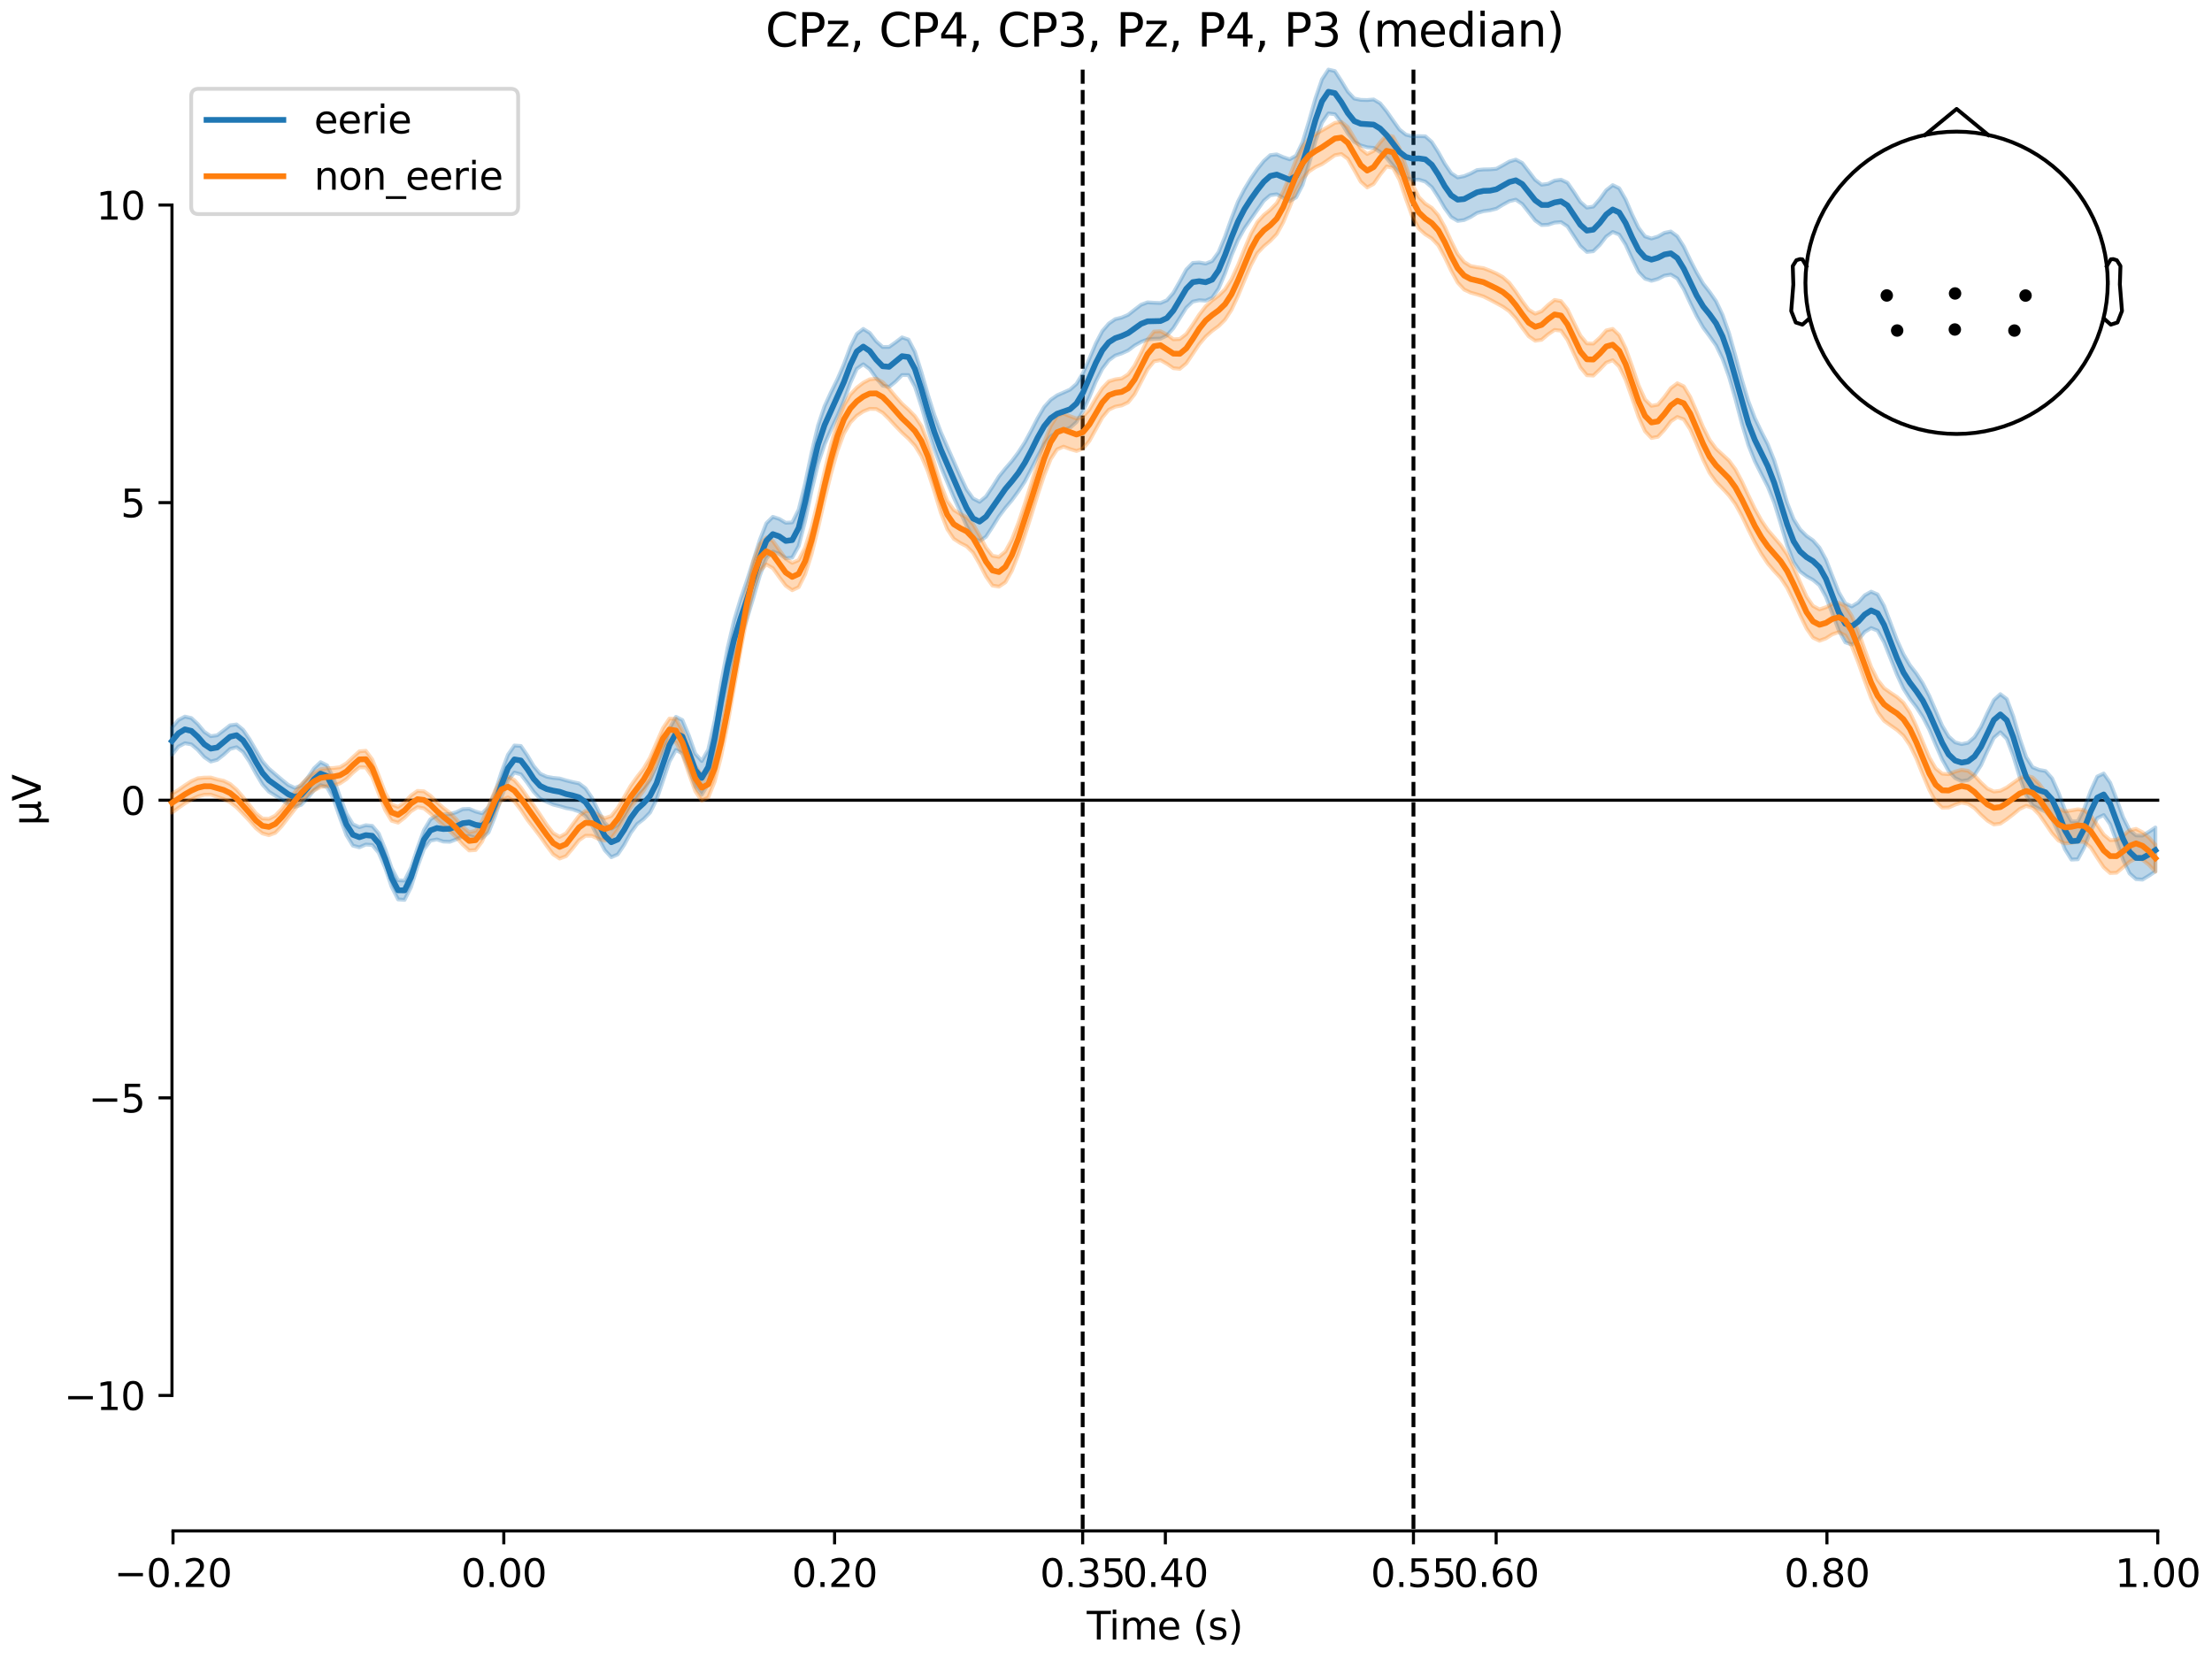 <?xml version="1.0" encoding="utf-8" standalone="no"?>
<!DOCTYPE svg PUBLIC "-//W3C//DTD SVG 1.1//EN"
  "http://www.w3.org/Graphics/SVG/1.1/DTD/svg11.dtd">
<svg xmlns:xlink="http://www.w3.org/1999/xlink" width="576pt" height="432pt" viewBox="0 0 576 432" xmlns="http://www.w3.org/2000/svg" version="1.1">
 <defs>
  <style type="text/css">*{stroke-linejoin: round; stroke-linecap: butt}</style>
 </defs>
 <g id="figure_1">
  <g id="patch_1">
   <path d="M 0 432 
L 576 432 
L 576 0 
L 0 0 
z
" style="fill: #ffffff"/>
  </g>
  <g id="axes_1">
   <g id="patch_2">
    <path d="M 44.783 398.644 
L 561.867 398.644 
L 561.867 18.118 
L 44.783 18.118 
L 44.783 398.644 
z
" style="fill: none; opacity: 0"/>
   </g>
   <g id="patch_3">
    <path d="M 44.783 363.369 
L 44.783 53.393 
" style="fill: none; stroke: #000000; stroke-width: 0.8; stroke-linejoin: miter; stroke-linecap: square"/>
   </g>
   <g id="LineCollection_1">
    <path d="M 281.926 18.118 
L 281.926 398.644 
" clip-path="url(#pa189d43fb6)" style="fill: none; stroke-dasharray: 3.7,1.6; stroke-dashoffset: 0; stroke: #000000"/>
    <path d="M 368.061 18.118 
L 368.061 398.644 
" clip-path="url(#pa189d43fb6)" style="fill: none; stroke-dasharray: 3.7,1.6; stroke-dashoffset: 0; stroke: #000000"/>
   </g>
   <g id="matplotlib.axis_1">
    <g id="xtick_1">
     <g id="line2d_1">
      <defs>
       <path id="m2cc2c7a431" d="M 0 0 
L 0 3.5 
" style="stroke: #000000; stroke-width: 0.8"/>
      </defs>
      <g>
       <use xlink:href="#m2cc2c7a431" x="45.052" y="398.644" style="stroke: #000000; stroke-width: 0.8"/>
      </g>
     </g>
     <g id="text_1">
      <!-- −0.20 -->
      <g transform="translate(29.73 413.242) scale(0.1 -0.1)">
       <defs>
        <path id="DejaVuSans-2212" d="M 678 2272 
L 4684 2272 
L 4684 1741 
L 678 1741 
L 678 2272 
z
" transform="scale(0.016)"/>
        <path id="DejaVuSans-30" d="M 2034 4250 
Q 1547 4250 1301 3770 
Q 1056 3291 1056 2328 
Q 1056 1369 1301 889 
Q 1547 409 2034 409 
Q 2525 409 2770 889 
Q 3016 1369 3016 2328 
Q 3016 3291 2770 3770 
Q 2525 4250 2034 4250 
z
M 2034 4750 
Q 2819 4750 3233 4129 
Q 3647 3509 3647 2328 
Q 3647 1150 3233 529 
Q 2819 -91 2034 -91 
Q 1250 -91 836 529 
Q 422 1150 422 2328 
Q 422 3509 836 4129 
Q 1250 4750 2034 4750 
z
" transform="scale(0.016)"/>
        <path id="DejaVuSans-2e" d="M 684 794 
L 1344 794 
L 1344 0 
L 684 0 
L 684 794 
z
" transform="scale(0.016)"/>
        <path id="DejaVuSans-32" d="M 1228 531 
L 3431 531 
L 3431 0 
L 469 0 
L 469 531 
Q 828 903 1448 1529 
Q 2069 2156 2228 2338 
Q 2531 2678 2651 2914 
Q 2772 3150 2772 3378 
Q 2772 3750 2511 3984 
Q 2250 4219 1831 4219 
Q 1534 4219 1204 4116 
Q 875 4013 500 3803 
L 500 4441 
Q 881 4594 1212 4672 
Q 1544 4750 1819 4750 
Q 2544 4750 2975 4387 
Q 3406 4025 3406 3419 
Q 3406 3131 3298 2873 
Q 3191 2616 2906 2266 
Q 2828 2175 2409 1742 
Q 1991 1309 1228 531 
z
" transform="scale(0.016)"/>
       </defs>
       <use xlink:href="#DejaVuSans-2212"/>
       <use xlink:href="#DejaVuSans-30" transform="translate(83.789 0)"/>
       <use xlink:href="#DejaVuSans-2e" transform="translate(147.412 0)"/>
       <use xlink:href="#DejaVuSans-32" transform="translate(179.199 0)"/>
       <use xlink:href="#DejaVuSans-30" transform="translate(242.822 0)"/>
      </g>
     </g>
    </g>
    <g id="xtick_2">
     <g id="line2d_2">
      <g>
       <use xlink:href="#m2cc2c7a431" x="131.188" y="398.644" style="stroke: #000000; stroke-width: 0.8"/>
      </g>
     </g>
     <g id="text_2">
      <!-- 0.00 -->
      <g transform="translate(120.055 413.242) scale(0.1 -0.1)">
       <use xlink:href="#DejaVuSans-30"/>
       <use xlink:href="#DejaVuSans-2e" transform="translate(63.623 0)"/>
       <use xlink:href="#DejaVuSans-30" transform="translate(95.41 0)"/>
       <use xlink:href="#DejaVuSans-30" transform="translate(159.033 0)"/>
      </g>
     </g>
    </g>
    <g id="xtick_3">
     <g id="line2d_3">
      <g>
       <use xlink:href="#m2cc2c7a431" x="217.324" y="398.644" style="stroke: #000000; stroke-width: 0.8"/>
      </g>
     </g>
     <g id="text_3">
      <!-- 0.20 -->
      <g transform="translate(206.191 413.242) scale(0.1 -0.1)">
       <use xlink:href="#DejaVuSans-30"/>
       <use xlink:href="#DejaVuSans-2e" transform="translate(63.623 0)"/>
       <use xlink:href="#DejaVuSans-32" transform="translate(95.41 0)"/>
       <use xlink:href="#DejaVuSans-30" transform="translate(159.033 0)"/>
      </g>
     </g>
    </g>
    <g id="xtick_4">
     <g id="line2d_4">
      <g>
       <use xlink:href="#m2cc2c7a431" x="281.926" y="398.644" style="stroke: #000000; stroke-width: 0.8"/>
      </g>
     </g>
     <g id="text_4">
      <!-- 0.35 -->
      <g transform="translate(270.793 413.242) scale(0.1 -0.1)">
       <defs>
        <path id="DejaVuSans-33" d="M 2597 2516 
Q 3050 2419 3304 2112 
Q 3559 1806 3559 1356 
Q 3559 666 3084 287 
Q 2609 -91 1734 -91 
Q 1441 -91 1130 -33 
Q 819 25 488 141 
L 488 750 
Q 750 597 1062 519 
Q 1375 441 1716 441 
Q 2309 441 2620 675 
Q 2931 909 2931 1356 
Q 2931 1769 2642 2001 
Q 2353 2234 1838 2234 
L 1294 2234 
L 1294 2753 
L 1863 2753 
Q 2328 2753 2575 2939 
Q 2822 3125 2822 3475 
Q 2822 3834 2567 4026 
Q 2313 4219 1838 4219 
Q 1578 4219 1281 4162 
Q 984 4106 628 3988 
L 628 4550 
Q 988 4650 1302 4700 
Q 1616 4750 1894 4750 
Q 2613 4750 3031 4423 
Q 3450 4097 3450 3541 
Q 3450 3153 3228 2886 
Q 3006 2619 2597 2516 
z
" transform="scale(0.016)"/>
        <path id="DejaVuSans-35" d="M 691 4666 
L 3169 4666 
L 3169 4134 
L 1269 4134 
L 1269 2991 
Q 1406 3038 1543 3061 
Q 1681 3084 1819 3084 
Q 2600 3084 3056 2656 
Q 3513 2228 3513 1497 
Q 3513 744 3044 326 
Q 2575 -91 1722 -91 
Q 1428 -91 1123 -41 
Q 819 9 494 109 
L 494 744 
Q 775 591 1075 516 
Q 1375 441 1709 441 
Q 2250 441 2565 725 
Q 2881 1009 2881 1497 
Q 2881 1984 2565 2268 
Q 2250 2553 1709 2553 
Q 1456 2553 1204 2497 
Q 953 2441 691 2322 
L 691 4666 
z
" transform="scale(0.016)"/>
       </defs>
       <use xlink:href="#DejaVuSans-30"/>
       <use xlink:href="#DejaVuSans-2e" transform="translate(63.623 0)"/>
       <use xlink:href="#DejaVuSans-33" transform="translate(95.41 0)"/>
       <use xlink:href="#DejaVuSans-35" transform="translate(159.033 0)"/>
      </g>
     </g>
    </g>
    <g id="xtick_5">
     <g id="line2d_5">
      <g>
       <use xlink:href="#m2cc2c7a431" x="303.46" y="398.644" style="stroke: #000000; stroke-width: 0.8"/>
      </g>
     </g>
     <g id="text_5">
      <!-- 0.40 -->
      <g transform="translate(292.327 413.242) scale(0.1 -0.1)">
       <defs>
        <path id="DejaVuSans-34" d="M 2419 4116 
L 825 1625 
L 2419 1625 
L 2419 4116 
z
M 2253 4666 
L 3047 4666 
L 3047 1625 
L 3713 1625 
L 3713 1100 
L 3047 1100 
L 3047 0 
L 2419 0 
L 2419 1100 
L 313 1100 
L 313 1709 
L 2253 4666 
z
" transform="scale(0.016)"/>
       </defs>
       <use xlink:href="#DejaVuSans-30"/>
       <use xlink:href="#DejaVuSans-2e" transform="translate(63.623 0)"/>
       <use xlink:href="#DejaVuSans-34" transform="translate(95.41 0)"/>
       <use xlink:href="#DejaVuSans-30" transform="translate(159.033 0)"/>
      </g>
     </g>
    </g>
    <g id="xtick_6">
     <g id="line2d_6">
      <g>
       <use xlink:href="#m2cc2c7a431" x="368.061" y="398.644" style="stroke: #000000; stroke-width: 0.8"/>
      </g>
     </g>
     <g id="text_6">
      <!-- 0.55 -->
      <g transform="translate(356.929 413.242) scale(0.1 -0.1)">
       <use xlink:href="#DejaVuSans-30"/>
       <use xlink:href="#DejaVuSans-2e" transform="translate(63.623 0)"/>
       <use xlink:href="#DejaVuSans-35" transform="translate(95.41 0)"/>
       <use xlink:href="#DejaVuSans-35" transform="translate(159.033 0)"/>
      </g>
     </g>
    </g>
    <g id="xtick_7">
     <g id="line2d_7">
      <g>
       <use xlink:href="#m2cc2c7a431" x="389.595" y="398.644" style="stroke: #000000; stroke-width: 0.8"/>
      </g>
     </g>
     <g id="text_7">
      <!-- 0.60 -->
      <g transform="translate(378.463 413.242) scale(0.1 -0.1)">
       <defs>
        <path id="DejaVuSans-36" d="M 2113 2584 
Q 1688 2584 1439 2293 
Q 1191 2003 1191 1497 
Q 1191 994 1439 701 
Q 1688 409 2113 409 
Q 2538 409 2786 701 
Q 3034 994 3034 1497 
Q 3034 2003 2786 2293 
Q 2538 2584 2113 2584 
z
M 3366 4563 
L 3366 3988 
Q 3128 4100 2886 4159 
Q 2644 4219 2406 4219 
Q 1781 4219 1451 3797 
Q 1122 3375 1075 2522 
Q 1259 2794 1537 2939 
Q 1816 3084 2150 3084 
Q 2853 3084 3261 2657 
Q 3669 2231 3669 1497 
Q 3669 778 3244 343 
Q 2819 -91 2113 -91 
Q 1303 -91 875 529 
Q 447 1150 447 2328 
Q 447 3434 972 4092 
Q 1497 4750 2381 4750 
Q 2619 4750 2861 4703 
Q 3103 4656 3366 4563 
z
" transform="scale(0.016)"/>
       </defs>
       <use xlink:href="#DejaVuSans-30"/>
       <use xlink:href="#DejaVuSans-2e" transform="translate(63.623 0)"/>
       <use xlink:href="#DejaVuSans-36" transform="translate(95.41 0)"/>
       <use xlink:href="#DejaVuSans-30" transform="translate(159.033 0)"/>
      </g>
     </g>
    </g>
    <g id="xtick_8">
     <g id="line2d_8">
      <g>
       <use xlink:href="#m2cc2c7a431" x="475.731" y="398.644" style="stroke: #000000; stroke-width: 0.8"/>
      </g>
     </g>
     <g id="text_8">
      <!-- 0.80 -->
      <g transform="translate(464.598 413.242) scale(0.1 -0.1)">
       <defs>
        <path id="DejaVuSans-38" d="M 2034 2216 
Q 1584 2216 1326 1975 
Q 1069 1734 1069 1313 
Q 1069 891 1326 650 
Q 1584 409 2034 409 
Q 2484 409 2743 651 
Q 3003 894 3003 1313 
Q 3003 1734 2745 1975 
Q 2488 2216 2034 2216 
z
M 1403 2484 
Q 997 2584 770 2862 
Q 544 3141 544 3541 
Q 544 4100 942 4425 
Q 1341 4750 2034 4750 
Q 2731 4750 3128 4425 
Q 3525 4100 3525 3541 
Q 3525 3141 3298 2862 
Q 3072 2584 2669 2484 
Q 3125 2378 3379 2068 
Q 3634 1759 3634 1313 
Q 3634 634 3220 271 
Q 2806 -91 2034 -91 
Q 1263 -91 848 271 
Q 434 634 434 1313 
Q 434 1759 690 2068 
Q 947 2378 1403 2484 
z
M 1172 3481 
Q 1172 3119 1398 2916 
Q 1625 2713 2034 2713 
Q 2441 2713 2670 2916 
Q 2900 3119 2900 3481 
Q 2900 3844 2670 4047 
Q 2441 4250 2034 4250 
Q 1625 4250 1398 4047 
Q 1172 3844 1172 3481 
z
" transform="scale(0.016)"/>
       </defs>
       <use xlink:href="#DejaVuSans-30"/>
       <use xlink:href="#DejaVuSans-2e" transform="translate(63.623 0)"/>
       <use xlink:href="#DejaVuSans-38" transform="translate(95.41 0)"/>
       <use xlink:href="#DejaVuSans-30" transform="translate(159.033 0)"/>
      </g>
     </g>
    </g>
    <g id="xtick_9">
     <g id="line2d_9">
      <g>
       <use xlink:href="#m2cc2c7a431" x="561.867" y="398.644" style="stroke: #000000; stroke-width: 0.8"/>
      </g>
     </g>
     <g id="text_9">
      <!-- 1.00 -->
      <g transform="translate(550.734 413.242) scale(0.1 -0.1)">
       <defs>
        <path id="DejaVuSans-31" d="M 794 531 
L 1825 531 
L 1825 4091 
L 703 3866 
L 703 4441 
L 1819 4666 
L 2450 4666 
L 2450 531 
L 3481 531 
L 3481 0 
L 794 0 
L 794 531 
z
" transform="scale(0.016)"/>
       </defs>
       <use xlink:href="#DejaVuSans-31"/>
       <use xlink:href="#DejaVuSans-2e" transform="translate(63.623 0)"/>
       <use xlink:href="#DejaVuSans-30" transform="translate(95.41 0)"/>
       <use xlink:href="#DejaVuSans-30" transform="translate(159.033 0)"/>
      </g>
     </g>
    </g>
    <g id="text_10">
     <!-- Time (s) -->
     <g transform="translate(282.996 426.92) scale(0.1 -0.1)">
      <defs>
       <path id="DejaVuSans-54" d="M -19 4666 
L 3928 4666 
L 3928 4134 
L 2272 4134 
L 2272 0 
L 1638 0 
L 1638 4134 
L -19 4134 
L -19 4666 
z
" transform="scale(0.016)"/>
       <path id="DejaVuSans-69" d="M 603 3500 
L 1178 3500 
L 1178 0 
L 603 0 
L 603 3500 
z
M 603 4863 
L 1178 4863 
L 1178 4134 
L 603 4134 
L 603 4863 
z
" transform="scale(0.016)"/>
       <path id="DejaVuSans-6d" d="M 3328 2828 
Q 3544 3216 3844 3400 
Q 4144 3584 4550 3584 
Q 5097 3584 5394 3201 
Q 5691 2819 5691 2113 
L 5691 0 
L 5113 0 
L 5113 2094 
Q 5113 2597 4934 2840 
Q 4756 3084 4391 3084 
Q 3944 3084 3684 2787 
Q 3425 2491 3425 1978 
L 3425 0 
L 2847 0 
L 2847 2094 
Q 2847 2600 2669 2842 
Q 2491 3084 2119 3084 
Q 1678 3084 1418 2786 
Q 1159 2488 1159 1978 
L 1159 0 
L 581 0 
L 581 3500 
L 1159 3500 
L 1159 2956 
Q 1356 3278 1631 3431 
Q 1906 3584 2284 3584 
Q 2666 3584 2933 3390 
Q 3200 3197 3328 2828 
z
" transform="scale(0.016)"/>
       <path id="DejaVuSans-65" d="M 3597 1894 
L 3597 1613 
L 953 1613 
Q 991 1019 1311 708 
Q 1631 397 2203 397 
Q 2534 397 2845 478 
Q 3156 559 3463 722 
L 3463 178 
Q 3153 47 2828 -22 
Q 2503 -91 2169 -91 
Q 1331 -91 842 396 
Q 353 884 353 1716 
Q 353 2575 817 3079 
Q 1281 3584 2069 3584 
Q 2775 3584 3186 3129 
Q 3597 2675 3597 1894 
z
M 3022 2063 
Q 3016 2534 2758 2815 
Q 2500 3097 2075 3097 
Q 1594 3097 1305 2825 
Q 1016 2553 972 2059 
L 3022 2063 
z
" transform="scale(0.016)"/>
       <path id="DejaVuSans-20" transform="scale(0.016)"/>
       <path id="DejaVuSans-28" d="M 1984 4856 
Q 1566 4138 1362 3434 
Q 1159 2731 1159 2009 
Q 1159 1288 1364 580 
Q 1569 -128 1984 -844 
L 1484 -844 
Q 1016 -109 783 600 
Q 550 1309 550 2009 
Q 550 2706 781 3412 
Q 1013 4119 1484 4856 
L 1984 4856 
z
" transform="scale(0.016)"/>
       <path id="DejaVuSans-73" d="M 2834 3397 
L 2834 2853 
Q 2591 2978 2328 3040 
Q 2066 3103 1784 3103 
Q 1356 3103 1142 2972 
Q 928 2841 928 2578 
Q 928 2378 1081 2264 
Q 1234 2150 1697 2047 
L 1894 2003 
Q 2506 1872 2764 1633 
Q 3022 1394 3022 966 
Q 3022 478 2636 193 
Q 2250 -91 1575 -91 
Q 1294 -91 989 -36 
Q 684 19 347 128 
L 347 722 
Q 666 556 975 473 
Q 1284 391 1588 391 
Q 1994 391 2212 530 
Q 2431 669 2431 922 
Q 2431 1156 2273 1281 
Q 2116 1406 1581 1522 
L 1381 1569 
Q 847 1681 609 1914 
Q 372 2147 372 2553 
Q 372 3047 722 3315 
Q 1072 3584 1716 3584 
Q 2034 3584 2315 3537 
Q 2597 3491 2834 3397 
z
" transform="scale(0.016)"/>
       <path id="DejaVuSans-29" d="M 513 4856 
L 1013 4856 
Q 1481 4119 1714 3412 
Q 1947 2706 1947 2009 
Q 1947 1309 1714 600 
Q 1481 -109 1013 -844 
L 513 -844 
Q 928 -128 1133 580 
Q 1338 1288 1338 2009 
Q 1338 2731 1133 3434 
Q 928 4138 513 4856 
z
" transform="scale(0.016)"/>
      </defs>
      <use xlink:href="#DejaVuSans-54"/>
      <use xlink:href="#DejaVuSans-69" transform="translate(57.959 0)"/>
      <use xlink:href="#DejaVuSans-6d" transform="translate(85.742 0)"/>
      <use xlink:href="#DejaVuSans-65" transform="translate(183.154 0)"/>
      <use xlink:href="#DejaVuSans-20" transform="translate(244.678 0)"/>
      <use xlink:href="#DejaVuSans-28" transform="translate(276.465 0)"/>
      <use xlink:href="#DejaVuSans-73" transform="translate(315.479 0)"/>
      <use xlink:href="#DejaVuSans-29" transform="translate(367.578 0)"/>
     </g>
    </g>
   </g>
   <g id="matplotlib.axis_2">
    <g id="ytick_1">
     <g id="line2d_10">
      <defs>
       <path id="mb6c5a818cd" d="M 0 0 
L -3.5 0 
" style="stroke: #000000; stroke-width: 0.8"/>
      </defs>
      <g>
       <use xlink:href="#mb6c5a818cd" x="44.783" y="363.369" style="stroke: #000000; stroke-width: 0.8"/>
      </g>
     </g>
     <g id="text_11">
      <!-- −10 -->
      <g transform="translate(16.678 367.169) scale(0.1 -0.1)">
       <use xlink:href="#DejaVuSans-2212"/>
       <use xlink:href="#DejaVuSans-31" transform="translate(83.789 0)"/>
       <use xlink:href="#DejaVuSans-30" transform="translate(147.412 0)"/>
      </g>
     </g>
    </g>
    <g id="ytick_2">
     <g id="line2d_11">
      <g>
       <use xlink:href="#mb6c5a818cd" x="44.783" y="285.875" style="stroke: #000000; stroke-width: 0.8"/>
      </g>
     </g>
     <g id="text_12">
      <!-- −5 -->
      <g transform="translate(23.041 289.674) scale(0.1 -0.1)">
       <use xlink:href="#DejaVuSans-2212"/>
       <use xlink:href="#DejaVuSans-35" transform="translate(83.789 0)"/>
      </g>
     </g>
    </g>
    <g id="ytick_3">
     <g id="line2d_12">
      <g>
       <use xlink:href="#mb6c5a818cd" x="44.783" y="208.381" style="stroke: #000000; stroke-width: 0.8"/>
      </g>
     </g>
     <g id="text_13">
      <!-- 0 -->
      <g transform="translate(31.421 212.18) scale(0.1 -0.1)">
       <use xlink:href="#DejaVuSans-30"/>
      </g>
     </g>
    </g>
    <g id="ytick_4">
     <g id="line2d_13">
      <g>
       <use xlink:href="#mb6c5a818cd" x="44.783" y="130.887" style="stroke: #000000; stroke-width: 0.8"/>
      </g>
     </g>
     <g id="text_14">
      <!-- 5 -->
      <g transform="translate(31.421 134.686) scale(0.1 -0.1)">
       <use xlink:href="#DejaVuSans-35"/>
      </g>
     </g>
    </g>
    <g id="ytick_5">
     <g id="line2d_14">
      <g>
       <use xlink:href="#mb6c5a818cd" x="44.783" y="53.393" style="stroke: #000000; stroke-width: 0.8"/>
      </g>
     </g>
     <g id="text_15">
      <!-- 10 -->
      <g transform="translate(25.058 57.192) scale(0.1 -0.1)">
       <use xlink:href="#DejaVuSans-31"/>
       <use xlink:href="#DejaVuSans-30" transform="translate(63.623 0)"/>
      </g>
     </g>
    </g>
    <g id="text_16">
     <!-- µV -->
     <g transform="translate(10.599 214.982) rotate(-90) scale(0.1 -0.1)">
      <defs>
       <path id="DejaVuSans-b5" d="M 544 -1331 
L 544 3500 
L 1119 3500 
L 1119 1325 
Q 1119 872 1334 640 
Q 1550 409 1972 409 
Q 2434 409 2667 671 
Q 2900 934 2900 1459 
L 2900 3500 
L 3475 3500 
L 3475 806 
Q 3475 619 3529 530 
Q 3584 441 3700 441 
Q 3728 441 3778 458 
Q 3828 475 3916 513 
L 3916 50 
Q 3788 -22 3673 -56 
Q 3559 -91 3450 -91 
Q 3234 -91 3106 31 
Q 2978 153 2931 403 
Q 2775 156 2548 32 
Q 2322 -91 2016 -91 
Q 1697 -91 1473 31 
Q 1250 153 1119 397 
L 1119 -1331 
L 544 -1331 
z
" transform="scale(0.016)"/>
       <path id="DejaVuSans-56" d="M 1831 0 
L 50 4666 
L 709 4666 
L 2188 738 
L 3669 4666 
L 4325 4666 
L 2547 0 
L 1831 0 
z
" transform="scale(0.016)"/>
      </defs>
      <use xlink:href="#DejaVuSans-b5"/>
      <use xlink:href="#DejaVuSans-56" transform="translate(63.623 0)"/>
     </g>
    </g>
   </g>
   <g id="patch_4">
    <path d="M 45.052 398.644 
L 561.867 398.644 
" style="fill: none; stroke: #000000; stroke-width: 0.8; stroke-linejoin: miter; stroke-linecap: square"/>
   </g>
   <g id="patch_5">
    <path d="M 44.783 208.381 
L 561.867 208.381 
" style="fill: none; stroke: #000000; stroke-width: 0.8; stroke-linejoin: miter; stroke-linecap: square"/>
   </g>
   <g id="text_17">
    <!-- CPz, CP4, CP3, Pz, P4, P3 (median) -->
    <g transform="translate(199.332 12.118) scale(0.12 -0.12)">
     <defs>
      <path id="DejaVuSans-43" d="M 4122 4306 
L 4122 3641 
Q 3803 3938 3442 4084 
Q 3081 4231 2675 4231 
Q 1875 4231 1450 3742 
Q 1025 3253 1025 2328 
Q 1025 1406 1450 917 
Q 1875 428 2675 428 
Q 3081 428 3442 575 
Q 3803 722 4122 1019 
L 4122 359 
Q 3791 134 3420 21 
Q 3050 -91 2638 -91 
Q 1578 -91 968 557 
Q 359 1206 359 2328 
Q 359 3453 968 4101 
Q 1578 4750 2638 4750 
Q 3056 4750 3426 4639 
Q 3797 4528 4122 4306 
z
" transform="scale(0.016)"/>
      <path id="DejaVuSans-50" d="M 1259 4147 
L 1259 2394 
L 2053 2394 
Q 2494 2394 2734 2622 
Q 2975 2850 2975 3272 
Q 2975 3691 2734 3919 
Q 2494 4147 2053 4147 
L 1259 4147 
z
M 628 4666 
L 2053 4666 
Q 2838 4666 3239 4311 
Q 3641 3956 3641 3272 
Q 3641 2581 3239 2228 
Q 2838 1875 2053 1875 
L 1259 1875 
L 1259 0 
L 628 0 
L 628 4666 
z
" transform="scale(0.016)"/>
      <path id="DejaVuSans-7a" d="M 353 3500 
L 3084 3500 
L 3084 2975 
L 922 459 
L 3084 459 
L 3084 0 
L 275 0 
L 275 525 
L 2438 3041 
L 353 3041 
L 353 3500 
z
" transform="scale(0.016)"/>
      <path id="DejaVuSans-2c" d="M 750 794 
L 1409 794 
L 1409 256 
L 897 -744 
L 494 -744 
L 750 256 
L 750 794 
z
" transform="scale(0.016)"/>
      <path id="DejaVuSans-64" d="M 2906 2969 
L 2906 4863 
L 3481 4863 
L 3481 0 
L 2906 0 
L 2906 525 
Q 2725 213 2448 61 
Q 2172 -91 1784 -91 
Q 1150 -91 751 415 
Q 353 922 353 1747 
Q 353 2572 751 3078 
Q 1150 3584 1784 3584 
Q 2172 3584 2448 3432 
Q 2725 3281 2906 2969 
z
M 947 1747 
Q 947 1113 1208 752 
Q 1469 391 1925 391 
Q 2381 391 2643 752 
Q 2906 1113 2906 1747 
Q 2906 2381 2643 2742 
Q 2381 3103 1925 3103 
Q 1469 3103 1208 2742 
Q 947 2381 947 1747 
z
" transform="scale(0.016)"/>
      <path id="DejaVuSans-61" d="M 2194 1759 
Q 1497 1759 1228 1600 
Q 959 1441 959 1056 
Q 959 750 1161 570 
Q 1363 391 1709 391 
Q 2188 391 2477 730 
Q 2766 1069 2766 1631 
L 2766 1759 
L 2194 1759 
z
M 3341 1997 
L 3341 0 
L 2766 0 
L 2766 531 
Q 2569 213 2275 61 
Q 1981 -91 1556 -91 
Q 1019 -91 701 211 
Q 384 513 384 1019 
Q 384 1609 779 1909 
Q 1175 2209 1959 2209 
L 2766 2209 
L 2766 2266 
Q 2766 2663 2505 2880 
Q 2244 3097 1772 3097 
Q 1472 3097 1187 3025 
Q 903 2953 641 2809 
L 641 3341 
Q 956 3463 1253 3523 
Q 1550 3584 1831 3584 
Q 2591 3584 2966 3190 
Q 3341 2797 3341 1997 
z
" transform="scale(0.016)"/>
      <path id="DejaVuSans-6e" d="M 3513 2113 
L 3513 0 
L 2938 0 
L 2938 2094 
Q 2938 2591 2744 2837 
Q 2550 3084 2163 3084 
Q 1697 3084 1428 2787 
Q 1159 2491 1159 1978 
L 1159 0 
L 581 0 
L 581 3500 
L 1159 3500 
L 1159 2956 
Q 1366 3272 1645 3428 
Q 1925 3584 2291 3584 
Q 2894 3584 3203 3211 
Q 3513 2838 3513 2113 
z
" transform="scale(0.016)"/>
     </defs>
     <use xlink:href="#DejaVuSans-43"/>
     <use xlink:href="#DejaVuSans-50" transform="translate(69.824 0)"/>
     <use xlink:href="#DejaVuSans-7a" transform="translate(130.127 0)"/>
     <use xlink:href="#DejaVuSans-2c" transform="translate(182.617 0)"/>
     <use xlink:href="#DejaVuSans-20" transform="translate(214.404 0)"/>
     <use xlink:href="#DejaVuSans-43" transform="translate(246.191 0)"/>
     <use xlink:href="#DejaVuSans-50" transform="translate(316.016 0)"/>
     <use xlink:href="#DejaVuSans-34" transform="translate(376.318 0)"/>
     <use xlink:href="#DejaVuSans-2c" transform="translate(439.941 0)"/>
     <use xlink:href="#DejaVuSans-20" transform="translate(471.729 0)"/>
     <use xlink:href="#DejaVuSans-43" transform="translate(503.516 0)"/>
     <use xlink:href="#DejaVuSans-50" transform="translate(573.34 0)"/>
     <use xlink:href="#DejaVuSans-33" transform="translate(633.643 0)"/>
     <use xlink:href="#DejaVuSans-2c" transform="translate(697.266 0)"/>
     <use xlink:href="#DejaVuSans-20" transform="translate(729.053 0)"/>
     <use xlink:href="#DejaVuSans-50" transform="translate(760.84 0)"/>
     <use xlink:href="#DejaVuSans-7a" transform="translate(821.143 0)"/>
     <use xlink:href="#DejaVuSans-2c" transform="translate(873.633 0)"/>
     <use xlink:href="#DejaVuSans-20" transform="translate(905.42 0)"/>
     <use xlink:href="#DejaVuSans-50" transform="translate(937.207 0)"/>
     <use xlink:href="#DejaVuSans-34" transform="translate(997.51 0)"/>
     <use xlink:href="#DejaVuSans-2c" transform="translate(1061.133 0)"/>
     <use xlink:href="#DejaVuSans-20" transform="translate(1092.92 0)"/>
     <use xlink:href="#DejaVuSans-50" transform="translate(1124.707 0)"/>
     <use xlink:href="#DejaVuSans-33" transform="translate(1185.01 0)"/>
     <use xlink:href="#DejaVuSans-20" transform="translate(1248.633 0)"/>
     <use xlink:href="#DejaVuSans-28" transform="translate(1280.42 0)"/>
     <use xlink:href="#DejaVuSans-6d" transform="translate(1319.434 0)"/>
     <use xlink:href="#DejaVuSans-65" transform="translate(1416.846 0)"/>
     <use xlink:href="#DejaVuSans-64" transform="translate(1478.369 0)"/>
     <use xlink:href="#DejaVuSans-69" transform="translate(1541.846 0)"/>
     <use xlink:href="#DejaVuSans-61" transform="translate(1569.629 0)"/>
     <use xlink:href="#DejaVuSans-6e" transform="translate(1630.908 0)"/>
     <use xlink:href="#DejaVuSans-29" transform="translate(1694.287 0)"/>
    </g>
   </g>
   <g id="legend_1">
    <g id="patch_6">
     <path d="M 51.783 55.753 
L 132.925 55.753 
Q 134.925 55.753 134.925 53.753 
L 134.925 25.118 
Q 134.925 23.118 132.925 23.118 
L 51.783 23.118 
Q 49.783 23.118 49.783 25.118 
L 49.783 53.753 
Q 49.783 55.753 51.783 55.753 
z
" style="fill: #ffffff; opacity: 0.8; stroke: #cccccc; stroke-linejoin: miter"/>
    </g>
    <g id="line2d_15">
     <path d="M 53.783 31.217 
L 63.783 31.217 
L 73.783 31.217 
" style="fill: none; stroke: #1f77b4; stroke-width: 1.5; stroke-linecap: square"/>
    </g>
    <g id="text_18">
     <!-- eerie -->
     <g transform="translate(81.783 34.717) scale(0.1 -0.1)">
      <defs>
       <path id="DejaVuSans-72" d="M 2631 2963 
Q 2534 3019 2420 3045 
Q 2306 3072 2169 3072 
Q 1681 3072 1420 2755 
Q 1159 2438 1159 1844 
L 1159 0 
L 581 0 
L 581 3500 
L 1159 3500 
L 1159 2956 
Q 1341 3275 1631 3429 
Q 1922 3584 2338 3584 
Q 2397 3584 2469 3576 
Q 2541 3569 2628 3553 
L 2631 2963 
z
" transform="scale(0.016)"/>
      </defs>
      <use xlink:href="#DejaVuSans-65"/>
      <use xlink:href="#DejaVuSans-65" transform="translate(61.523 0)"/>
      <use xlink:href="#DejaVuSans-72" transform="translate(123.047 0)"/>
      <use xlink:href="#DejaVuSans-69" transform="translate(164.16 0)"/>
      <use xlink:href="#DejaVuSans-65" transform="translate(191.943 0)"/>
     </g>
    </g>
    <g id="line2d_16">
     <path d="M 53.783 45.895 
L 63.783 45.895 
L 73.783 45.895 
" style="fill: none; stroke: #ff7f0e; stroke-width: 1.5; stroke-linecap: square"/>
    </g>
    <g id="text_19">
     <!-- non_eerie -->
     <g transform="translate(81.783 49.395) scale(0.1 -0.1)">
      <defs>
       <path id="DejaVuSans-6f" d="M 1959 3097 
Q 1497 3097 1228 2736 
Q 959 2375 959 1747 
Q 959 1119 1226 758 
Q 1494 397 1959 397 
Q 2419 397 2687 759 
Q 2956 1122 2956 1747 
Q 2956 2369 2687 2733 
Q 2419 3097 1959 3097 
z
M 1959 3584 
Q 2709 3584 3137 3096 
Q 3566 2609 3566 1747 
Q 3566 888 3137 398 
Q 2709 -91 1959 -91 
Q 1206 -91 779 398 
Q 353 888 353 1747 
Q 353 2609 779 3096 
Q 1206 3584 1959 3584 
z
" transform="scale(0.016)"/>
       <path id="DejaVuSans-5f" d="M 3263 -1063 
L 3263 -1509 
L -63 -1509 
L -63 -1063 
L 3263 -1063 
z
" transform="scale(0.016)"/>
      </defs>
      <use xlink:href="#DejaVuSans-6e"/>
      <use xlink:href="#DejaVuSans-6f" transform="translate(63.379 0)"/>
      <use xlink:href="#DejaVuSans-6e" transform="translate(124.561 0)"/>
      <use xlink:href="#DejaVuSans-5f" transform="translate(187.939 0)"/>
      <use xlink:href="#DejaVuSans-65" transform="translate(237.939 0)"/>
      <use xlink:href="#DejaVuSans-65" transform="translate(299.463 0)"/>
      <use xlink:href="#DejaVuSans-72" transform="translate(360.986 0)"/>
      <use xlink:href="#DejaVuSans-69" transform="translate(402.1 0)"/>
      <use xlink:href="#DejaVuSans-65" transform="translate(429.883 0)"/>
     </g>
    </g>
   </g>
   <g id="FillBetweenPolyCollection_1">
    <defs>
     <path id="m53da27a51d" d="M 44.783 -242.556 
L 44.783 -235.448 
L 46.465 -237.582 
L 48.148 -238.466 
L 49.83 -238.165 
L 51.512 -236.728 
L 53.195 -234.839 
L 54.877 -233.693 
L 56.559 -234.139 
L 58.242 -235.448 
L 59.924 -236.984 
L 61.606 -237.426 
L 63.289 -236.174 
L 64.971 -233.642 
L 66.653 -230.538 
L 68.336 -227.731 
L 70.018 -225.846 
L 71.7 -224.79 
L 73.383 -223.766 
L 75.065 -222.538 
L 76.748 -221.892 
L 78.43 -222.426 
L 80.112 -224.168 
L 81.795 -226.273 
L 83.477 -227.556 
L 85.159 -226.993 
L 86.842 -223.932 
L 88.524 -219.044 
L 90.206 -214.535 
L 91.889 -211.798 
L 93.571 -211.351 
L 95.253 -212.081 
L 96.936 -211.97 
L 98.618 -209.939 
L 100.3 -205.992 
L 101.983 -201.084 
L 103.665 -197.791 
L 105.347 -197.672 
L 107.03 -200.983 
L 108.712 -206.308 
L 110.394 -210.859 
L 112.077 -213.094 
L 113.759 -213.417 
L 115.441 -212.86 
L 117.124 -212.8 
L 118.806 -213.437 
L 120.488 -214.223 
L 122.171 -214.33 
L 123.853 -213.821 
L 125.535 -213.74 
L 127.218 -215.245 
L 128.9 -219.379 
L 130.582 -224.467 
L 132.265 -228.72 
L 133.947 -230.828 
L 135.629 -230.366 
L 137.312 -228.168 
L 138.994 -225.782 
L 140.676 -224.002 
L 142.359 -223.214 
L 144.041 -222.484 
L 145.723 -222.066 
L 147.406 -221.567 
L 149.088 -221.26 
L 150.77 -220.688 
L 152.453 -219.5 
L 154.135 -217.105 
L 155.817 -213.748 
L 157.5 -210.585 
L 159.182 -208.778 
L 160.864 -209.515 
L 162.547 -212.012 
L 164.229 -215.109 
L 165.912 -217.4 
L 167.594 -218.702 
L 169.276 -220.416 
L 170.959 -223.758 
L 172.641 -228.658 
L 174.323 -233.69 
L 176.006 -236.709 
L 177.688 -235.82 
L 179.37 -231.796 
L 181.053 -227.15 
L 182.735 -225.076 
L 184.417 -227.827 
L 186.1 -235.243 
L 187.782 -244.855 
L 189.464 -253.502 
L 191.147 -260.416 
L 192.829 -265.859 
L 194.511 -270.88 
L 196.194 -276.398 
L 197.876 -282.18 
L 199.558 -286.551 
L 201.241 -288.367 
L 202.923 -287.776 
L 204.605 -286.626 
L 206.288 -286.785 
L 207.97 -289.808 
L 209.652 -296.346 
L 211.335 -304.223 
L 213.017 -311.214 
L 214.699 -316.224 
L 216.382 -320.073 
L 218.064 -323.651 
L 219.746 -327.617 
L 221.429 -332.273 
L 223.111 -335.968 
L 224.793 -337.143 
L 226.476 -335.864 
L 228.158 -333.528 
L 229.84 -331.592 
L 231.523 -331.244 
L 233.205 -332.622 
L 234.887 -334.337 
L 236.57 -334.328 
L 238.252 -331.293 
L 239.934 -326.181 
L 241.617 -320.305 
L 243.299 -315.073 
L 244.981 -310.506 
L 246.664 -306.463 
L 248.346 -302.475 
L 250.028 -298.778 
L 251.711 -295.031 
L 253.393 -291.97 
L 255.076 -291.073 
L 256.758 -292.236 
L 258.44 -294.804 
L 260.123 -297.509 
L 261.805 -299.745 
L 263.487 -301.739 
L 265.17 -304.045 
L 266.852 -306.579 
L 268.534 -309.802 
L 270.217 -313.167 
L 271.899 -316.297 
L 273.581 -318.37 
L 275.264 -319.432 
L 276.946 -320.056 
L 278.628 -320.585 
L 280.311 -322.082 
L 281.993 -324.851 
L 283.675 -328.579 
L 285.358 -332.645 
L 287.04 -335.939 
L 288.722 -338.16 
L 290.405 -339.408 
L 292.087 -339.984 
L 293.769 -340.743 
L 295.452 -342.02 
L 297.134 -342.969 
L 298.816 -343.593 
L 300.499 -343.774 
L 302.181 -343.817 
L 303.863 -344.627 
L 305.546 -346.541 
L 307.228 -349.211 
L 308.91 -351.865 
L 310.593 -353.462 
L 312.275 -353.821 
L 313.957 -353.705 
L 315.64 -354.456 
L 317.322 -356.864 
L 319.004 -360.828 
L 320.687 -365.508 
L 322.369 -369.49 
L 324.051 -372.494 
L 325.734 -374.939 
L 327.416 -377.339 
L 329.098 -379.736 
L 330.781 -381.168 
L 332.463 -381.406 
L 334.145 -380.482 
L 335.828 -379.648 
L 337.51 -380.607 
L 339.192 -383.855 
L 340.875 -389.358 
L 342.557 -395.3 
L 344.239 -400.031 
L 345.922 -402.46 
L 347.604 -402.25 
L 349.287 -399.998 
L 350.969 -397.264 
L 352.651 -395.075 
L 354.334 -394.125 
L 356.016 -393.632 
L 357.698 -393.482 
L 359.381 -392.423 
L 361.063 -390.849 
L 362.745 -388.856 
L 364.428 -386.972 
L 366.11 -385.647 
L 367.792 -385.132 
L 369.475 -385.222 
L 371.157 -384.692 
L 372.839 -383.253 
L 374.522 -380.67 
L 376.204 -377.785 
L 377.886 -375.478 
L 379.569 -374.474 
L 381.251 -374.706 
L 382.933 -375.481 
L 384.616 -376.536 
L 386.298 -377.005 
L 387.98 -377.233 
L 389.663 -377.654 
L 391.345 -378.679 
L 393.027 -379.603 
L 394.71 -380.008 
L 396.392 -378.863 
L 398.074 -376.733 
L 399.757 -374.591 
L 401.439 -373.398 
L 403.121 -373.482 
L 404.804 -374.034 
L 406.486 -374.167 
L 408.168 -373.048 
L 409.851 -370.487 
L 411.533 -367.918 
L 413.215 -366.399 
L 414.898 -366.582 
L 416.58 -368.222 
L 418.262 -370.394 
L 419.945 -371.594 
L 421.627 -370.924 
L 423.309 -368.274 
L 424.992 -364.612 
L 426.674 -361.186 
L 428.356 -359.426 
L 430.039 -358.881 
L 431.721 -359.352 
L 433.403 -360.221 
L 435.086 -360.491 
L 436.768 -359.472 
L 438.451 -356.697 
L 440.133 -353.084 
L 441.815 -349.661 
L 443.498 -346.698 
L 445.18 -344.436 
L 446.862 -342.044 
L 448.545 -338.581 
L 450.227 -333.918 
L 451.909 -328.07 
L 453.592 -321.678 
L 455.274 -316.102 
L 456.956 -311.877 
L 458.639 -308.54 
L 460.321 -305.277 
L 462.003 -301.109 
L 463.686 -295.651 
L 465.368 -289.982 
L 467.05 -285.651 
L 468.733 -283.19 
L 470.415 -281.924 
L 472.097 -280.996 
L 473.78 -279.598 
L 475.462 -276.558 
L 477.144 -272.238 
L 478.827 -267.808 
L 480.509 -264.744 
L 482.191 -264.149 
L 483.874 -265.353 
L 485.556 -267.439 
L 487.238 -268.46 
L 488.921 -267.78 
L 490.603 -264.767 
L 492.285 -260.56 
L 493.968 -256.311 
L 495.65 -252.677 
L 497.332 -250.033 
L 499.015 -247.834 
L 500.697 -245.261 
L 502.379 -242.025 
L 504.062 -238.036 
L 505.744 -234.195 
L 507.426 -231.195 
L 509.109 -229.388 
L 510.791 -228.599 
L 512.473 -228.866 
L 514.156 -230.166 
L 515.838 -232.703 
L 517.52 -236.416 
L 519.203 -239.874 
L 520.885 -241.315 
L 522.567 -239.603 
L 524.25 -235.151 
L 525.932 -229.626 
L 527.615 -224.831 
L 529.297 -222.26 
L 530.979 -221.383 
L 532.662 -220.671 
L 534.344 -218.78 
L 536.026 -215.13 
L 537.709 -210.845 
L 539.391 -208.163 
L 541.073 -208.244 
L 542.756 -211.361 
L 544.438 -215.573 
L 546.12 -218.956 
L 547.803 -219.76 
L 549.485 -217.352 
L 551.167 -212.777 
L 552.85 -208.065 
L 554.532 -204.562 
L 556.214 -203.074 
L 557.897 -202.948 
L 559.579 -203.964 
L 561.261 -205.088 
L 561.261 -216.529 
L 561.261 -216.529 
L 559.579 -215.416 
L 557.897 -214.422 
L 556.214 -214.464 
L 554.532 -215.851 
L 552.85 -219.216 
L 551.167 -223.863 
L 549.485 -228.186 
L 547.803 -230.575 
L 546.12 -229.792 
L 544.438 -226.117 
L 542.756 -221.527 
L 541.073 -218.135 
L 539.391 -218.111 
L 537.709 -221.14 
L 536.026 -225.597 
L 534.344 -229.338 
L 532.662 -231.216 
L 530.979 -231.526 
L 529.297 -232.201 
L 527.615 -234.877 
L 525.932 -239.75 
L 524.25 -245.494 
L 522.567 -249.976 
L 520.885 -251.253 
L 519.203 -249.712 
L 517.52 -246.366 
L 515.838 -242.719 
L 514.156 -240.071 
L 512.473 -238.586 
L 510.791 -238.233 
L 509.109 -238.698 
L 507.426 -240.216 
L 505.744 -243.026 
L 504.062 -246.917 
L 502.379 -250.808 
L 500.697 -254.059 
L 499.015 -256.635 
L 497.332 -258.792 
L 495.65 -261.646 
L 493.968 -265.363 
L 492.285 -269.803 
L 490.603 -274.231 
L 488.921 -277.221 
L 487.238 -277.938 
L 485.556 -276.984 
L 483.874 -275.115 
L 482.191 -274.099 
L 480.509 -274.861 
L 478.827 -277.761 
L 477.144 -282.016 
L 475.462 -286.332 
L 473.78 -289.396 
L 472.097 -291.299 
L 470.415 -292.461 
L 468.733 -294.144 
L 467.05 -296.831 
L 465.368 -301.078 
L 463.686 -306.761 
L 462.003 -312.128 
L 460.321 -316.339 
L 458.639 -319.625 
L 456.956 -323.127 
L 455.274 -327.521 
L 453.592 -333.095 
L 451.909 -339.29 
L 450.227 -345.285 
L 448.545 -350.025 
L 446.862 -353.564 
L 445.18 -355.986 
L 443.498 -358.143 
L 441.815 -361.038 
L 440.133 -364.297 
L 438.451 -367.821 
L 436.768 -370.475 
L 435.086 -371.719 
L 433.403 -371.361 
L 431.721 -370.407 
L 430.039 -369.896 
L 428.356 -370.441 
L 426.674 -372.671 
L 424.992 -376.156 
L 423.309 -380.079 
L 421.627 -382.989 
L 419.945 -383.797 
L 418.262 -382.47 
L 416.58 -380.148 
L 414.898 -378.213 
L 413.215 -377.944 
L 411.533 -379.419 
L 409.851 -382.002 
L 408.168 -384.42 
L 406.486 -385.209 
L 404.804 -384.964 
L 403.121 -384.138 
L 401.439 -383.907 
L 399.757 -385.188 
L 398.074 -387.386 
L 396.392 -389.562 
L 394.71 -390.44 
L 393.027 -389.936 
L 391.345 -388.964 
L 389.663 -388.051 
L 387.98 -387.907 
L 386.298 -387.878 
L 384.616 -387.718 
L 382.933 -386.82 
L 381.251 -386.128 
L 379.569 -385.804 
L 377.886 -386.913 
L 376.204 -389.389 
L 374.522 -392.394 
L 372.839 -395.034 
L 371.157 -396.505 
L 369.475 -396.548 
L 367.792 -396.515 
L 366.11 -396.935 
L 364.428 -398.271 
L 362.745 -400.636 
L 361.063 -403.037 
L 359.381 -405.103 
L 357.698 -406.094 
L 356.016 -405.945 
L 354.334 -405.995 
L 352.651 -406.336 
L 350.969 -408.151 
L 349.287 -410.924 
L 347.604 -413.493 
L 345.922 -413.882 
L 344.239 -411.346 
L 342.557 -406.449 
L 340.875 -400.498 
L 339.192 -394.981 
L 337.51 -391.48 
L 335.828 -390.521 
L 334.145 -391.081 
L 332.463 -391.803 
L 330.781 -391.607 
L 329.098 -390.091 
L 327.416 -387.991 
L 325.734 -385.55 
L 324.051 -382.755 
L 322.369 -379.521 
L 320.687 -375.182 
L 319.004 -370.421 
L 317.322 -366.357 
L 315.64 -364.03 
L 313.957 -363.355 
L 312.275 -363.656 
L 310.593 -363.534 
L 308.91 -361.826 
L 307.228 -358.734 
L 305.546 -355.763 
L 303.863 -353.814 
L 302.181 -353.107 
L 300.499 -353.165 
L 298.816 -353.267 
L 297.134 -352.65 
L 295.452 -351.359 
L 293.769 -350.023 
L 292.087 -349.31 
L 290.405 -348.9 
L 288.722 -347.742 
L 287.04 -345.79 
L 285.358 -342.59 
L 283.675 -338.62 
L 281.993 -334.822 
L 280.311 -332.038 
L 278.628 -330.544 
L 276.946 -329.796 
L 275.264 -329.063 
L 273.581 -327.885 
L 271.899 -326.017 
L 270.217 -323.166 
L 268.534 -319.903 
L 266.852 -316.798 
L 265.17 -314.191 
L 263.487 -311.945 
L 261.805 -310.012 
L 260.123 -307.934 
L 258.44 -305.253 
L 256.758 -302.735 
L 255.076 -301.326 
L 253.393 -302.191 
L 251.711 -304.548 
L 250.028 -308.08 
L 248.346 -311.89 
L 246.664 -315.691 
L 244.981 -319.512 
L 243.299 -323.951 
L 241.617 -329.253 
L 239.934 -335.102 
L 238.252 -340.372 
L 236.57 -343.579 
L 234.887 -344.146 
L 233.205 -342.863 
L 231.523 -341.663 
L 229.84 -341.644 
L 228.158 -343.146 
L 226.476 -345.317 
L 224.793 -346.35 
L 223.111 -345.052 
L 221.429 -341.685 
L 219.746 -337.132 
L 218.064 -333.271 
L 216.382 -329.859 
L 214.699 -326.188 
L 213.017 -321.216 
L 211.335 -314.121 
L 209.652 -306.077 
L 207.97 -299.285 
L 206.288 -295.974 
L 204.605 -295.874 
L 202.923 -296.878 
L 201.241 -297.418 
L 199.558 -295.744 
L 197.876 -291.473 
L 196.194 -286.141 
L 194.511 -280.864 
L 192.829 -275.996 
L 191.147 -270.429 
L 189.464 -263.24 
L 187.782 -254.189 
L 186.1 -244.315 
L 184.417 -236.781 
L 182.735 -233.839 
L 181.053 -235.749 
L 179.37 -240.498 
L 177.688 -244.501 
L 176.006 -245.343 
L 174.323 -242.269 
L 172.641 -237.288 
L 170.959 -232.382 
L 169.276 -229.019 
L 167.594 -226.935 
L 165.912 -225.291 
L 164.229 -222.843 
L 162.547 -219.749 
L 160.864 -217.245 
L 159.182 -216.194 
L 157.5 -217.689 
L 155.817 -220.865 
L 154.135 -224.29 
L 152.453 -226.746 
L 150.77 -228.006 
L 149.088 -228.365 
L 147.406 -228.781 
L 145.723 -229.281 
L 144.041 -229.444 
L 142.359 -229.752 
L 140.676 -230.511 
L 138.994 -232.479 
L 137.312 -235.315 
L 135.629 -237.755 
L 133.947 -237.874 
L 132.265 -235.453 
L 130.582 -230.946 
L 128.9 -225.702 
L 127.218 -221.844 
L 125.535 -220.225 
L 123.853 -220.684 
L 122.171 -221.388 
L 120.488 -221.309 
L 118.806 -220.499 
L 117.124 -219.998 
L 115.441 -219.95 
L 113.759 -219.71 
L 112.077 -218.653 
L 110.394 -215.844 
L 108.712 -211.212 
L 107.03 -206.065 
L 105.347 -202.693 
L 103.665 -202.775 
L 101.983 -205.958 
L 100.3 -210.888 
L 98.618 -214.973 
L 96.936 -216.942 
L 95.253 -217.117 
L 93.571 -216.607 
L 91.889 -217.369 
L 90.206 -220.163 
L 88.524 -224.545 
L 86.842 -229.397 
L 85.159 -232.712 
L 83.477 -233.54 
L 81.795 -231.958 
L 80.112 -229.477 
L 78.43 -227.447 
L 76.748 -226.834 
L 75.065 -227.608 
L 73.383 -228.977 
L 71.7 -230.403 
L 70.018 -231.857 
L 68.336 -233.764 
L 66.653 -236.64 
L 64.971 -239.536 
L 63.289 -241.975 
L 61.606 -243.354 
L 59.924 -243.14 
L 58.242 -241.825 
L 56.559 -240.536 
L 54.877 -240.305 
L 53.195 -241.43 
L 51.512 -243.45 
L 49.83 -245.023 
L 48.148 -245.403 
L 46.465 -244.513 
L 44.783 -242.556 
z
" style="stroke: #1f77b4; stroke-opacity: 0.3"/>
    </defs>
    <g>
     <use xlink:href="#m53da27a51d" x="0" y="432" style="fill: #1f77b4; fill-opacity: 0.3; stroke: #1f77b4; stroke-opacity: 0.3"/>
    </g>
   </g>
   <g id="FillBetweenPolyCollection_2">
    <defs>
     <path id="m65466a0bbc" d="M 44.783 -225.287 
L 44.783 -220.376 
L 46.465 -221.632 
L 48.148 -222.8 
L 49.83 -223.807 
L 51.512 -224.595 
L 53.195 -225.056 
L 54.877 -225.079 
L 56.559 -224.51 
L 58.242 -223.937 
L 59.924 -223.082 
L 61.606 -221.782 
L 63.289 -220.036 
L 64.971 -218.26 
L 66.653 -216.32 
L 68.336 -214.98 
L 70.018 -214.522 
L 71.7 -215.137 
L 73.383 -216.906 
L 75.065 -219.107 
L 76.748 -221.245 
L 78.43 -223.312 
L 80.112 -225.028 
L 81.795 -226.168 
L 83.477 -227.071 
L 85.159 -227.301 
L 86.842 -227.485 
L 88.524 -228 
L 90.206 -229.121 
L 91.889 -230.786 
L 93.571 -232.19 
L 95.253 -232.169 
L 96.936 -229.703 
L 98.618 -225.349 
L 100.3 -221.032 
L 101.983 -218.27 
L 103.665 -217.78 
L 105.347 -219.073 
L 107.03 -220.761 
L 108.712 -221.821 
L 110.394 -221.512 
L 112.077 -220.166 
L 113.759 -218.564 
L 115.441 -217.02 
L 117.124 -215.586 
L 118.806 -213.989 
L 120.488 -212.077 
L 122.171 -210.539 
L 123.853 -210.657 
L 125.535 -212.874 
L 127.218 -216.696 
L 128.9 -220.742 
L 130.582 -223.679 
L 132.265 -224.35 
L 133.947 -223.321 
L 135.629 -221.1 
L 137.312 -218.541 
L 138.994 -216.376 
L 140.676 -214.171 
L 142.359 -211.759 
L 144.041 -209.537 
L 145.723 -208.428 
L 147.406 -209.061 
L 149.088 -211.037 
L 150.77 -213.183 
L 152.453 -214.369 
L 154.135 -214.355 
L 155.817 -213.548 
L 157.5 -213.103 
L 159.182 -213.723 
L 160.864 -215.886 
L 162.547 -218.903 
L 164.229 -221.683 
L 165.912 -223.878 
L 167.594 -226.11 
L 169.276 -229.074 
L 170.959 -233.165 
L 172.641 -236.936 
L 174.323 -239.127 
L 176.006 -238.706 
L 177.688 -235.569 
L 179.37 -230.623 
L 181.053 -225.966 
L 182.735 -223.526 
L 184.417 -224.338 
L 186.1 -228.473 
L 187.782 -235.039 
L 189.464 -243.406 
L 191.147 -252.9 
L 192.829 -262.516 
L 194.511 -271.322 
L 196.194 -278.621 
L 197.876 -283.321 
L 199.558 -285.023 
L 201.241 -284.062 
L 202.923 -281.721 
L 204.605 -279.481 
L 206.288 -278.303 
L 207.97 -279.099 
L 209.652 -282.428 
L 211.335 -287.674 
L 213.017 -294.427 
L 214.699 -301.797 
L 216.382 -308.593 
L 218.064 -314.588 
L 219.746 -319.096 
L 221.429 -321.993 
L 223.111 -323.75 
L 224.793 -324.868 
L 226.476 -325.533 
L 228.158 -325.498 
L 229.84 -324.532 
L 231.523 -322.869 
L 233.205 -321.047 
L 234.887 -319.307 
L 236.57 -317.77 
L 238.252 -315.925 
L 239.934 -313.207 
L 241.617 -309.273 
L 243.299 -304.075 
L 244.981 -298.513 
L 246.664 -294.22 
L 248.346 -291.707 
L 250.028 -290.609 
L 251.711 -289.744 
L 253.393 -288.073 
L 255.076 -285.147 
L 256.758 -281.887 
L 258.44 -279.516 
L 260.123 -279.244 
L 261.805 -280.375 
L 263.487 -283.355 
L 265.17 -287.623 
L 266.852 -292.536 
L 268.534 -297.753 
L 270.217 -303.176 
L 271.899 -308.197 
L 273.581 -312.407 
L 275.264 -314.977 
L 276.946 -315.695 
L 278.628 -315.061 
L 280.311 -314.569 
L 281.993 -315.152 
L 283.675 -317.178 
L 285.358 -320.223 
L 287.04 -323.272 
L 288.722 -325.3 
L 290.405 -326.103 
L 292.087 -326.416 
L 293.769 -327.22 
L 295.452 -329.322 
L 297.134 -332.556 
L 298.816 -335.814 
L 300.499 -337.905 
L 302.181 -338.223 
L 303.863 -337.272 
L 305.546 -336.123 
L 307.228 -335.955 
L 308.91 -337.372 
L 310.593 -339.849 
L 312.275 -342.367 
L 313.957 -344.349 
L 315.64 -345.848 
L 317.322 -347.074 
L 319.004 -348.739 
L 320.687 -351.342 
L 322.369 -354.942 
L 324.051 -358.998 
L 325.734 -362.934 
L 327.416 -366.074 
L 329.098 -367.859 
L 330.781 -369.278 
L 332.463 -371.044 
L 334.145 -374.1 
L 335.828 -378.086 
L 337.51 -382.321 
L 339.192 -385.413 
L 340.875 -387.366 
L 342.557 -388.489 
L 344.239 -389.252 
L 345.922 -390.396 
L 347.604 -391.582 
L 349.287 -391.9 
L 350.969 -390.639 
L 352.651 -387.699 
L 354.334 -384.687 
L 356.016 -383.195 
L 357.698 -384.112 
L 359.381 -386.53 
L 361.063 -388.652 
L 362.745 -388.285 
L 364.428 -385.158 
L 366.11 -380.183 
L 367.792 -375.548 
L 369.475 -372.444 
L 371.157 -370.969 
L 372.839 -369.905 
L 374.522 -368.117 
L 376.204 -365.025 
L 377.886 -361.501 
L 379.569 -358.428 
L 381.251 -356.604 
L 382.933 -355.804 
L 384.616 -355.332 
L 386.298 -354.787 
L 387.98 -353.956 
L 389.663 -353.055 
L 391.345 -352.13 
L 393.027 -350.941 
L 394.71 -349.083 
L 396.392 -346.654 
L 398.074 -344.434 
L 399.757 -343.272 
L 401.439 -343.517 
L 403.121 -344.937 
L 404.804 -346.089 
L 406.486 -345.9 
L 408.168 -343.498 
L 409.851 -339.855 
L 411.533 -336.318 
L 413.215 -334.294 
L 414.898 -334.192 
L 416.58 -335.787 
L 418.262 -337.562 
L 419.945 -338.202 
L 421.627 -336.558 
L 423.309 -333.106 
L 424.992 -328.355 
L 426.674 -323.458 
L 428.356 -319.713 
L 430.039 -317.944 
L 431.721 -318.264 
L 433.403 -320.056 
L 435.086 -322.283 
L 436.768 -323.415 
L 438.451 -322.803 
L 440.133 -320.202 
L 441.815 -316.325 
L 443.498 -312.28 
L 445.18 -308.85 
L 446.862 -306.518 
L 448.545 -304.792 
L 450.227 -302.98 
L 451.909 -300.682 
L 453.592 -297.627 
L 455.274 -294.086 
L 456.956 -290.753 
L 458.639 -287.781 
L 460.321 -285.265 
L 462.003 -283.293 
L 463.686 -281.477 
L 465.368 -278.925 
L 467.05 -275.513 
L 468.733 -271.833 
L 470.415 -268.365 
L 472.097 -265.956 
L 473.78 -265.148 
L 475.462 -265.761 
L 477.144 -266.825 
L 478.827 -267.398 
L 480.509 -266.529 
L 482.191 -263.784 
L 483.874 -259.516 
L 485.556 -254.741 
L 487.238 -250.192 
L 488.921 -246.592 
L 490.603 -244.313 
L 492.285 -243.097 
L 493.968 -241.929 
L 495.65 -240.419 
L 497.332 -237.946 
L 499.015 -234.487 
L 500.697 -230.294 
L 502.379 -226.333 
L 504.062 -223.261 
L 505.744 -221.672 
L 507.426 -221.721 
L 509.109 -222.469 
L 510.791 -222.999 
L 512.473 -222.664 
L 514.156 -221.579 
L 515.838 -219.839 
L 517.52 -218.304 
L 519.203 -217.302 
L 520.885 -217.525 
L 522.567 -218.659 
L 524.25 -219.947 
L 525.932 -221.348 
L 527.615 -222.155 
L 529.297 -221.622 
L 530.979 -219.923 
L 532.662 -217.485 
L 534.344 -215.01 
L 536.026 -213.119 
L 537.709 -212.377 
L 539.391 -212.523 
L 541.073 -212.867 
L 542.756 -212.747 
L 544.438 -211.297 
L 546.12 -208.658 
L 547.803 -206.145 
L 549.485 -204.655 
L 551.167 -204.742 
L 552.85 -206.148 
L 554.532 -207.595 
L 556.214 -208.494 
L 557.897 -208.129 
L 559.579 -206.804 
L 561.261 -204.999 
L 561.261 -212.056 
L 561.261 -212.056 
L 559.579 -213.91 
L 557.897 -215.284 
L 556.214 -216.165 
L 554.532 -215.782 
L 552.85 -214.413 
L 551.167 -213.316 
L 549.485 -213.239 
L 547.803 -214.688 
L 546.12 -217.172 
L 544.438 -219.609 
L 542.756 -221.045 
L 541.073 -221.263 
L 539.391 -220.969 
L 537.709 -220.716 
L 536.026 -221.476 
L 534.344 -223.282 
L 532.662 -225.652 
L 530.979 -227.897 
L 529.297 -229.56 
L 527.615 -230.064 
L 525.932 -229.347 
L 524.25 -228.148 
L 522.567 -226.94 
L 520.885 -226.084 
L 519.203 -225.887 
L 517.52 -226.661 
L 515.838 -228.226 
L 514.156 -230.045 
L 512.473 -231.276 
L 510.791 -231.543 
L 509.109 -231.073 
L 507.426 -230.406 
L 505.744 -230.535 
L 504.062 -231.91 
L 502.379 -234.779 
L 500.697 -238.795 
L 499.015 -242.908 
L 497.332 -246.463 
L 495.65 -249.013 
L 493.968 -250.504 
L 492.285 -251.621 
L 490.603 -252.815 
L 488.921 -254.985 
L 487.238 -258.327 
L 485.556 -262.885 
L 483.874 -267.639 
L 482.191 -271.62 
L 480.509 -274.233 
L 478.827 -275.026 
L 477.144 -274.767 
L 475.462 -273.864 
L 473.78 -273.319 
L 472.097 -274.221 
L 470.415 -276.674 
L 468.733 -280.396 
L 467.05 -284.225 
L 465.368 -287.635 
L 463.686 -290.09 
L 462.003 -292.063 
L 460.321 -294.021 
L 458.639 -296.515 
L 456.956 -299.544 
L 455.274 -303.01 
L 453.592 -306.621 
L 451.909 -309.778 
L 450.227 -312.067 
L 448.545 -313.62 
L 446.862 -315.17 
L 445.18 -317.451 
L 443.498 -320.778 
L 441.815 -324.77 
L 440.133 -328.625 
L 438.451 -331.41 
L 436.768 -332.197 
L 435.086 -330.929 
L 433.403 -328.616 
L 431.721 -326.635 
L 430.039 -326.333 
L 428.356 -327.992 
L 426.674 -331.706 
L 424.992 -336.643 
L 423.309 -341.319 
L 421.627 -344.74 
L 419.945 -346.354 
L 418.262 -345.954 
L 416.58 -344.049 
L 414.898 -342.532 
L 413.215 -342.58 
L 411.533 -344.613 
L 409.851 -347.978 
L 408.168 -351.457 
L 406.486 -353.597 
L 404.804 -353.898 
L 403.121 -352.574 
L 401.439 -350.971 
L 399.757 -350.316 
L 398.074 -351.338 
L 396.392 -353.583 
L 394.71 -356.096 
L 393.027 -358.347 
L 391.345 -359.84 
L 389.663 -360.789 
L 387.98 -361.532 
L 386.298 -362.173 
L 384.616 -362.411 
L 382.933 -362.734 
L 381.251 -363.791 
L 379.569 -365.855 
L 377.886 -369.21 
L 376.204 -372.913 
L 374.522 -375.948 
L 372.839 -377.87 
L 371.157 -378.953 
L 369.475 -380.661 
L 367.792 -383.906 
L 366.11 -388.631 
L 364.428 -393.409 
L 362.745 -396.442 
L 361.063 -396.804 
L 359.381 -394.915 
L 357.698 -392.725 
L 356.016 -391.896 
L 354.334 -393.244 
L 352.651 -396.052 
L 350.969 -398.897 
L 349.287 -400.245 
L 347.604 -400.011 
L 345.922 -399.004 
L 344.239 -398.04 
L 342.557 -397.055 
L 340.875 -395.983 
L 339.192 -393.786 
L 337.51 -390.394 
L 335.828 -386.14 
L 334.145 -382.128 
L 332.463 -379.123 
L 330.781 -377.391 
L 329.098 -376.027 
L 327.416 -374.171 
L 325.734 -371.132 
L 324.051 -367.165 
L 322.369 -362.932 
L 320.687 -359.294 
L 319.004 -356.664 
L 317.322 -355.035 
L 315.64 -353.78 
L 313.957 -352.244 
L 312.275 -350.066 
L 310.593 -347.475 
L 308.91 -345.039 
L 307.228 -343.727 
L 305.546 -343.649 
L 303.863 -344.881 
L 302.181 -345.766 
L 300.499 -345.664 
L 298.816 -343.577 
L 297.134 -340.116 
L 295.452 -336.805 
L 293.769 -334.528 
L 292.087 -333.456 
L 290.405 -333.212 
L 288.722 -332.698 
L 287.04 -330.927 
L 285.358 -328.295 
L 283.675 -325.384 
L 281.993 -323.518 
L 280.311 -323.008 
L 278.628 -323.621 
L 276.946 -324.323 
L 275.264 -323.659 
L 273.581 -321.081 
L 271.899 -316.811 
L 270.217 -311.531 
L 268.534 -306.078 
L 266.852 -300.792 
L 265.17 -295.801 
L 263.487 -291.503 
L 261.805 -288.403 
L 260.123 -286.99 
L 258.44 -287.278 
L 256.758 -289.395 
L 255.076 -292.581 
L 253.393 -295.494 
L 251.711 -297.303 
L 250.028 -298.163 
L 248.346 -299.242 
L 246.664 -301.587 
L 244.981 -305.884 
L 243.299 -311.468 
L 241.617 -316.872 
L 239.934 -321.093 
L 238.252 -323.629 
L 236.57 -325.354 
L 234.887 -326.877 
L 233.205 -328.764 
L 231.523 -330.782 
L 229.84 -332.495 
L 228.158 -333.389 
L 226.476 -333.23 
L 224.793 -332.348 
L 223.111 -331.054 
L 221.429 -329.283 
L 219.746 -326.416 
L 218.064 -322.138 
L 216.382 -316.245 
L 214.699 -309.209 
L 213.017 -301.716 
L 211.335 -294.761 
L 209.652 -289.407 
L 207.97 -286.149 
L 206.288 -285.435 
L 204.605 -286.503 
L 202.923 -288.801 
L 201.241 -291.165 
L 199.558 -292.043 
L 197.876 -290.374 
L 196.194 -285.827 
L 194.511 -278.578 
L 192.829 -269.717 
L 191.147 -259.999 
L 189.464 -250.424 
L 187.782 -241.848 
L 186.1 -235.165 
L 184.417 -230.995 
L 182.735 -230.092 
L 181.053 -232.542 
L 179.37 -237.093 
L 177.688 -241.784 
L 176.006 -244.824 
L 174.323 -244.891 
L 172.641 -242.409 
L 170.959 -238.584 
L 169.276 -234.716 
L 167.594 -231.864 
L 165.912 -229.721 
L 164.229 -227.379 
L 162.547 -224.469 
L 160.864 -221.633 
L 159.182 -219.52 
L 157.5 -218.951 
L 155.817 -219.752 
L 154.135 -220.733 
L 152.453 -220.833 
L 150.77 -219.558 
L 149.088 -217.292 
L 147.406 -214.994 
L 145.723 -214.088 
L 144.041 -215.06 
L 142.359 -217.225 
L 140.676 -219.79 
L 138.994 -222.233 
L 137.312 -224.513 
L 135.629 -226.913 
L 133.947 -228.87 
L 132.265 -229.792 
L 130.582 -229.103 
L 128.9 -226.082 
L 127.218 -222.039 
L 125.535 -218.12 
L 123.853 -215.669 
L 122.171 -215.297 
L 120.488 -216.696 
L 118.806 -218.682 
L 117.124 -220.366 
L 115.441 -221.642 
L 113.759 -223.147 
L 112.077 -224.794 
L 110.394 -225.95 
L 108.712 -226.055 
L 107.03 -224.859 
L 105.347 -223.052 
L 103.665 -221.905 
L 101.983 -222.519 
L 100.3 -225.59 
L 98.618 -230.06 
L 96.936 -234.236 
L 95.253 -236.503 
L 93.571 -236.348 
L 91.889 -234.819 
L 90.206 -233.238 
L 88.524 -232.222 
L 86.842 -232.009 
L 85.159 -231.933 
L 83.477 -231.706 
L 81.795 -230.818 
L 80.112 -229.424 
L 78.43 -227.737 
L 76.748 -225.719 
L 75.065 -223.652 
L 73.383 -221.39 
L 71.7 -219.628 
L 70.018 -218.777 
L 68.336 -218.868 
L 66.653 -220.216 
L 64.971 -222.339 
L 63.289 -224.453 
L 61.606 -226.401 
L 59.924 -227.853 
L 58.242 -228.684 
L 56.559 -229.049 
L 54.877 -229.536 
L 53.195 -229.512 
L 51.512 -229.34 
L 49.83 -228.58 
L 48.148 -227.506 
L 46.465 -226.316 
L 44.783 -225.287 
z
" style="stroke: #ff7f0e; stroke-opacity: 0.3"/>
    </defs>
    <g>
     <use xlink:href="#m65466a0bbc" x="0" y="432" style="fill: #ff7f0e; fill-opacity: 0.3; stroke: #ff7f0e; stroke-opacity: 0.3"/>
    </g>
   </g>
   <g id="line2d_17">
    <path d="M 44.783 192.96 
L 46.465 190.944 
L 48.148 189.924 
L 49.83 190.33 
L 51.512 191.869 
L 53.195 193.813 
L 54.877 194.935 
L 56.559 194.648 
L 59.924 191.837 
L 61.606 191.451 
L 63.289 192.805 
L 64.971 195.328 
L 66.653 198.45 
L 68.336 201.263 
L 70.018 203.184 
L 75.065 206.814 
L 76.748 207.551 
L 78.43 206.99 
L 80.112 205.144 
L 81.795 202.882 
L 83.477 201.454 
L 85.159 202.102 
L 86.842 205.313 
L 88.524 210.169 
L 90.206 214.648 
L 91.889 217.367 
L 93.571 218.005 
L 95.253 217.465 
L 96.936 217.642 
L 98.618 219.628 
L 100.3 223.687 
L 101.983 228.615 
L 103.665 231.828 
L 105.347 231.847 
L 107.03 228.417 
L 108.712 223.239 
L 110.394 218.655 
L 112.077 216.233 
L 113.759 215.619 
L 115.441 215.871 
L 117.124 215.799 
L 118.806 215.187 
L 120.488 214.367 
L 122.171 214.17 
L 123.853 214.784 
L 125.535 215.059 
L 127.218 213.463 
L 128.9 209.493 
L 130.582 204.41 
L 132.265 200.017 
L 133.947 197.749 
L 135.629 198.038 
L 137.312 200.24 
L 138.994 202.833 
L 140.676 204.657 
L 142.359 205.464 
L 144.041 205.879 
L 145.723 206.173 
L 147.406 206.756 
L 149.088 207.125 
L 150.77 207.623 
L 152.453 208.875 
L 154.135 211.271 
L 157.5 217.682 
L 159.182 219.31 
L 160.864 218.592 
L 162.547 216.063 
L 164.229 213.011 
L 165.912 210.71 
L 167.594 209.162 
L 169.276 207.235 
L 170.959 203.978 
L 174.323 194.016 
L 176.006 190.982 
L 177.688 191.794 
L 179.37 195.904 
L 181.053 200.517 
L 182.735 202.559 
L 184.417 199.72 
L 186.1 192.324 
L 187.782 182.556 
L 189.464 173.609 
L 191.147 166.552 
L 192.829 161.036 
L 194.511 156.069 
L 197.876 145.149 
L 199.558 140.818 
L 201.241 139.085 
L 202.923 139.679 
L 204.605 140.851 
L 206.288 140.636 
L 207.97 137.457 
L 209.652 130.749 
L 211.335 122.812 
L 213.017 115.773 
L 214.699 110.726 
L 219.746 99.503 
L 221.429 95.007 
L 223.111 91.511 
L 224.793 90.257 
L 226.476 91.398 
L 228.158 93.636 
L 229.84 95.368 
L 231.523 95.513 
L 234.887 92.749 
L 236.57 92.972 
L 238.252 96.092 
L 239.934 101.313 
L 241.617 107.173 
L 243.299 112.501 
L 244.981 117.023 
L 250.028 128.64 
L 251.711 132.305 
L 253.393 135.02 
L 255.076 135.816 
L 256.758 134.546 
L 261.805 127.297 
L 263.487 125.324 
L 265.17 123.163 
L 266.852 120.525 
L 268.534 117.352 
L 270.217 113.926 
L 271.899 110.982 
L 273.581 108.895 
L 275.264 107.742 
L 278.628 106.571 
L 280.311 105.07 
L 281.993 102.261 
L 285.358 94.484 
L 287.04 91.234 
L 288.722 89.136 
L 290.405 88.059 
L 292.087 87.494 
L 293.769 86.735 
L 297.134 84.33 
L 298.816 83.669 
L 302.181 83.591 
L 303.863 82.832 
L 305.546 80.848 
L 308.91 75.192 
L 310.593 73.473 
L 312.275 73.221 
L 313.957 73.491 
L 315.64 72.82 
L 317.322 70.391 
L 319.004 66.396 
L 320.687 61.823 
L 322.369 57.702 
L 324.051 54.455 
L 325.734 51.837 
L 327.416 49.466 
L 329.098 47.325 
L 330.781 45.825 
L 332.463 45.458 
L 335.828 46.814 
L 337.51 45.803 
L 339.192 42.468 
L 340.875 37.124 
L 342.557 31.21 
L 344.239 26.405 
L 345.922 23.903 
L 347.604 24.253 
L 349.287 26.606 
L 350.969 29.443 
L 352.651 31.537 
L 354.334 32.222 
L 357.698 32.445 
L 359.381 33.47 
L 361.063 35.191 
L 364.428 39.586 
L 366.11 40.868 
L 367.792 41.303 
L 369.475 41.256 
L 371.157 41.498 
L 372.839 42.912 
L 374.522 45.482 
L 376.204 48.485 
L 377.886 50.871 
L 379.569 51.986 
L 381.251 51.834 
L 384.616 50.07 
L 386.298 49.703 
L 387.98 49.649 
L 389.663 49.29 
L 393.027 47.398 
L 394.71 46.954 
L 396.392 47.936 
L 399.757 52.156 
L 401.439 53.364 
L 403.121 53.372 
L 404.804 52.725 
L 406.486 52.424 
L 408.168 53.497 
L 411.533 58.55 
L 413.215 60.046 
L 414.898 59.798 
L 416.58 58.055 
L 418.262 55.856 
L 419.945 54.555 
L 421.627 55.326 
L 423.309 58.082 
L 424.992 61.818 
L 426.674 65.132 
L 428.356 67.034 
L 430.039 67.607 
L 431.721 67.121 
L 433.403 66.273 
L 435.086 65.97 
L 436.768 67.197 
L 438.451 69.973 
L 441.815 76.97 
L 443.498 79.786 
L 445.18 81.857 
L 446.862 84.2 
L 448.545 87.614 
L 450.227 92.399 
L 455.274 110.265 
L 456.956 114.558 
L 460.321 121.385 
L 462.003 125.734 
L 465.368 136.557 
L 467.05 140.934 
L 468.733 143.591 
L 470.415 145.076 
L 472.097 146.108 
L 473.78 147.714 
L 475.462 150.715 
L 478.827 159.462 
L 480.509 162.409 
L 482.191 163.103 
L 483.874 161.867 
L 485.556 160.031 
L 487.238 158.95 
L 488.921 159.705 
L 490.603 162.704 
L 493.968 171.406 
L 495.65 175.097 
L 497.332 177.766 
L 499.015 179.978 
L 500.697 182.457 
L 502.379 185.787 
L 505.744 193.436 
L 507.426 196.457 
L 509.109 198.05 
L 510.791 198.583 
L 512.473 198.271 
L 514.156 196.979 
L 515.838 194.496 
L 519.203 187.474 
L 520.885 186.038 
L 522.567 187.556 
L 524.25 191.926 
L 525.932 197.533 
L 527.615 202.359 
L 529.297 204.989 
L 530.979 205.78 
L 532.662 206.315 
L 534.344 208.151 
L 536.026 211.837 
L 537.709 216.183 
L 539.391 219.03 
L 541.073 218.922 
L 542.756 215.724 
L 544.438 211.249 
L 546.12 207.72 
L 547.803 206.88 
L 549.485 209.357 
L 552.85 218.451 
L 554.532 221.834 
L 556.214 223.403 
L 557.897 223.42 
L 559.579 222.491 
L 561.261 221.385 
L 561.261 221.385 
" style="fill: none; stroke: #1f77b4; stroke-width: 1.5; stroke-linecap: square"/>
   </g>
   <g id="line2d_18">
    <path d="M 44.783 209.072 
L 48.148 206.836 
L 49.83 205.879 
L 51.512 205.126 
L 53.195 204.735 
L 54.877 204.746 
L 58.242 205.706 
L 59.924 206.515 
L 61.606 207.884 
L 64.971 211.691 
L 66.653 213.673 
L 68.336 215.036 
L 70.018 215.318 
L 71.7 214.547 
L 73.383 212.792 
L 78.43 206.496 
L 80.112 204.783 
L 81.795 203.463 
L 83.477 202.569 
L 85.159 202.294 
L 86.842 202.219 
L 88.524 201.869 
L 90.206 200.909 
L 91.889 199.235 
L 93.571 197.748 
L 95.253 197.695 
L 96.936 200.049 
L 100.3 208.611 
L 101.983 211.562 
L 103.665 212.182 
L 105.347 211.019 
L 107.03 209.228 
L 108.712 208.105 
L 110.394 208.309 
L 112.077 209.519 
L 113.759 211.203 
L 115.441 212.685 
L 117.124 214.002 
L 118.806 215.662 
L 120.488 217.554 
L 122.171 218.97 
L 123.853 218.769 
L 125.535 216.483 
L 128.9 208.494 
L 130.582 205.566 
L 132.265 204.843 
L 133.947 205.889 
L 135.629 207.938 
L 142.359 217.378 
L 144.041 219.528 
L 145.723 220.531 
L 147.406 219.804 
L 150.77 215.474 
L 152.453 214.256 
L 154.135 214.343 
L 155.817 215.233 
L 157.5 215.886 
L 159.182 215.305 
L 160.864 213.241 
L 164.229 207.479 
L 167.594 203.01 
L 169.276 200.09 
L 172.641 192.302 
L 174.323 189.957 
L 176.006 190.235 
L 177.688 193.316 
L 181.053 202.713 
L 182.735 205.11 
L 184.417 204.229 
L 186.1 200.011 
L 187.782 193.336 
L 189.464 184.942 
L 194.511 157.102 
L 196.194 149.901 
L 197.876 145.271 
L 199.558 143.558 
L 201.241 144.426 
L 204.605 149.088 
L 206.288 150.217 
L 207.97 149.442 
L 209.652 146.119 
L 211.335 140.721 
L 213.017 133.881 
L 214.699 126.434 
L 216.382 119.535 
L 218.064 113.617 
L 219.746 109.198 
L 221.429 106.338 
L 223.111 104.517 
L 224.793 103.268 
L 226.476 102.473 
L 228.158 102.443 
L 229.84 103.383 
L 231.523 105.087 
L 234.887 108.908 
L 236.57 110.498 
L 238.252 112.243 
L 239.934 114.825 
L 241.617 118.875 
L 244.981 129.724 
L 246.664 134.034 
L 248.346 136.496 
L 250.028 137.528 
L 251.711 138.36 
L 253.393 140.091 
L 255.076 143.005 
L 256.758 146.246 
L 258.44 148.538 
L 260.123 148.951 
L 261.805 147.608 
L 263.487 144.571 
L 265.17 140.272 
L 268.534 130.038 
L 271.899 119.445 
L 273.581 115.164 
L 275.264 112.549 
L 276.946 111.909 
L 280.311 113.139 
L 281.993 112.553 
L 283.675 110.533 
L 287.04 104.792 
L 288.722 102.931 
L 290.405 102.308 
L 292.087 102.051 
L 293.769 101.117 
L 295.452 98.821 
L 298.816 92.203 
L 300.499 90.153 
L 302.181 89.895 
L 305.546 92.082 
L 307.228 92.121 
L 308.91 90.72 
L 310.593 88.252 
L 312.275 85.587 
L 313.957 83.47 
L 315.64 82.036 
L 317.322 80.816 
L 319.004 79.201 
L 320.687 76.618 
L 322.369 72.986 
L 325.734 64.925 
L 327.416 61.86 
L 329.098 59.966 
L 330.781 58.657 
L 332.463 56.937 
L 334.145 53.955 
L 337.51 45.723 
L 339.192 42.487 
L 340.875 40.478 
L 342.557 39.326 
L 344.239 38.348 
L 347.604 36.064 
L 349.287 35.833 
L 350.969 37.211 
L 354.334 43.011 
L 356.016 44.412 
L 357.698 43.505 
L 359.381 41.199 
L 361.063 39.273 
L 362.745 39.642 
L 364.428 42.766 
L 367.792 52.228 
L 369.475 55.344 
L 371.157 56.934 
L 372.839 58.104 
L 374.522 59.979 
L 376.204 63.041 
L 377.886 66.671 
L 379.569 69.84 
L 381.251 71.751 
L 382.933 72.655 
L 386.298 73.476 
L 389.663 75.104 
L 391.345 76.046 
L 393.027 77.43 
L 394.71 79.461 
L 396.392 81.843 
L 398.074 84.031 
L 399.757 85.096 
L 401.439 84.595 
L 403.121 83.101 
L 404.804 81.885 
L 406.486 82.179 
L 408.168 84.489 
L 411.533 91.565 
L 413.215 93.559 
L 414.898 93.618 
L 416.58 92.067 
L 418.262 90.218 
L 419.945 89.761 
L 421.627 91.333 
L 423.309 94.832 
L 426.674 104.575 
L 428.356 108.285 
L 430.039 110.003 
L 431.721 109.726 
L 433.403 107.813 
L 435.086 105.568 
L 436.768 104.361 
L 438.451 105.01 
L 440.133 107.694 
L 443.498 115.626 
L 445.18 118.954 
L 446.862 121.207 
L 450.227 124.6 
L 451.909 126.947 
L 453.592 130.057 
L 456.956 136.955 
L 458.639 139.876 
L 460.321 142.279 
L 463.686 146.141 
L 465.368 148.692 
L 467.05 152.084 
L 470.415 159.402 
L 472.097 161.81 
L 473.78 162.689 
L 475.462 162.204 
L 477.144 161.165 
L 478.827 160.727 
L 480.509 161.578 
L 482.191 164.275 
L 483.874 168.499 
L 487.238 177.75 
L 488.921 181.187 
L 490.603 183.406 
L 492.285 184.678 
L 493.968 185.763 
L 495.65 187.288 
L 497.332 189.781 
L 499.015 193.303 
L 502.379 201.409 
L 504.062 204.351 
L 505.744 205.785 
L 507.426 205.841 
L 509.109 205.141 
L 510.791 204.668 
L 512.473 205.001 
L 514.156 206.238 
L 515.838 207.96 
L 517.52 209.479 
L 519.203 210.36 
L 520.885 210.168 
L 522.567 209.13 
L 525.932 206.637 
L 527.615 205.981 
L 529.297 206.452 
L 530.979 208.084 
L 534.344 212.894 
L 536.026 214.717 
L 537.709 215.442 
L 539.391 215.302 
L 541.073 214.928 
L 542.756 215.09 
L 544.438 216.458 
L 547.803 221.473 
L 549.485 222.924 
L 551.167 222.939 
L 552.85 221.698 
L 554.532 220.269 
L 556.214 219.614 
L 557.897 220.245 
L 559.579 221.624 
L 561.261 223.476 
L 561.261 223.476 
" style="fill: none; stroke: #ff7f0e; stroke-width: 1.5; stroke-linecap: square"/>
   </g>
  </g>
  <g id="axes_2">
   <g id="PathCollection_1">
    <defs>
     <path id="C0_0_b34a03243c" d="M 0 1.118 
C 0.297 1.118 0.581 1 0.791 0.791 
C 1 0.581 1.118 0.297 1.118 -0 
C 1.118 -0.297 1 -0.581 0.791 -0.791 
C 0.581 -1 0.297 -1.118 0 -1.118 
C -0.297 -1.118 -0.581 -1 -0.791 -0.791 
C -1 -0.581 -1.118 -0.297 -1.118 0 
C -1.118 0.297 -1 0.581 -0.791 0.791 
C -0.581 1 -0.297 1.118 0 1.118 
z
"/>
    </defs>
    <g clip-path="url(#p0335653b5a)">
     <use xlink:href="#C0_0_b34a03243c" x="509.092" y="76.414" style="stroke: #000000"/>
    </g>
    <g clip-path="url(#p0335653b5a)">
     <use xlink:href="#C0_0_b34a03243c" x="527.448" y="76.964" style="stroke: #000000"/>
    </g>
    <g clip-path="url(#p0335653b5a)">
     <use xlink:href="#C0_0_b34a03243c" x="491.311" y="76.941" style="stroke: #000000"/>
    </g>
    <g clip-path="url(#p0335653b5a)">
     <use xlink:href="#C0_0_b34a03243c" x="494.018" y="86.068" style="stroke: #000000"/>
    </g>
    <g clip-path="url(#p0335653b5a)">
     <use xlink:href="#C0_0_b34a03243c" x="524.547" y="86.078" style="stroke: #000000"/>
    </g>
    <g clip-path="url(#p0335653b5a)">
     <use xlink:href="#C0_0_b34a03243c" x="509.035" y="85.801" style="stroke: #000000"/>
    </g>
   </g>
   <g id="matplotlib.axis_3"/>
   <g id="matplotlib.axis_4"/>
   <g id="line2d_19">
    <path d="M 548.86 73.636 
L 548.782 71.165 
L 548.55 68.703 
L 548.163 66.26 
L 547.623 63.847 
L 546.933 61.472 
L 546.096 59.145 
L 545.114 56.876 
L 543.991 54.672 
L 542.732 52.544 
L 541.342 50.498 
L 539.826 48.544 
L 538.191 46.689 
L 536.442 44.94 
L 534.587 43.305 
L 532.633 41.789 
L 530.588 40.399 
L 528.459 39.141 
L 526.256 38.018 
L 523.986 37.036 
L 521.66 36.198 
L 519.285 35.508 
L 516.871 34.969 
L 514.429 34.582 
L 511.967 34.349 
L 509.495 34.271 
L 507.023 34.349 
L 504.561 34.582 
L 502.119 34.969 
L 499.705 35.508 
L 497.331 36.198 
L 495.004 37.036 
L 492.734 38.018 
L 490.531 39.141 
L 488.402 40.399 
L 486.357 41.789 
L 484.403 43.305 
L 482.548 44.94 
L 480.799 46.689 
L 479.164 48.544 
L 477.648 50.498 
L 476.258 52.544 
L 474.999 54.672 
L 473.876 56.876 
L 472.894 59.145 
L 472.057 61.472 
L 471.367 63.847 
L 470.827 66.26 
L 470.44 68.703 
L 470.208 71.165 
L 470.13 73.636 
L 470.208 76.108 
L 470.44 78.57 
L 470.827 81.013 
L 471.367 83.426 
L 472.057 85.801 
L 472.894 88.128 
L 473.876 90.397 
L 474.999 92.601 
L 476.258 94.729 
L 477.648 96.775 
L 479.164 98.729 
L 480.799 100.584 
L 482.548 102.332 
L 484.403 103.968 
L 486.357 105.483 
L 488.402 106.873 
L 490.531 108.132 
L 492.734 109.255 
L 495.004 110.237 
L 497.331 111.075 
L 499.705 111.765 
L 502.119 112.304 
L 504.561 112.691 
L 507.023 112.924 
L 509.495 113.001 
L 511.967 112.924 
L 514.429 112.691 
L 516.871 112.304 
L 519.285 111.765 
L 521.66 111.075 
L 523.986 110.237 
L 526.256 109.255 
L 528.459 108.132 
L 530.588 106.873 
L 532.633 105.483 
L 534.587 103.968 
L 536.442 102.332 
L 538.191 100.584 
L 539.826 98.729 
L 541.342 96.775 
L 542.732 94.729 
L 543.991 92.601 
L 545.114 90.397 
L 546.096 88.128 
L 546.933 85.801 
L 547.623 83.426 
L 548.163 81.013 
L 548.55 78.57 
L 548.782 76.108 
L 548.86 73.636 
" style="fill: none; stroke: #000000; stroke-linecap: square"/>
   </g>
   <g id="line2d_20">
    <path d="M 501.25 35.144 
L 509.495 28.367 
L 517.74 35.144 
" style="fill: none; stroke: #000000; stroke-linecap: square"/>
   </g>
   <g id="line2d_21">
    <path d="M 470.366 69.267 
L 469.343 67.535 
L 468.713 67.472 
L 467.776 67.763 
L 466.831 69.267 
L 466.981 74.069 
L 466.43 80.974 
L 467.611 83.974 
L 469.343 84.533 
L 470.996 83.076 
" style="fill: none; stroke: #000000; stroke-linecap: square"/>
   </g>
   <g id="line2d_22">
    <path d="M 548.624 69.267 
L 549.647 67.535 
L 550.277 67.472 
L 551.214 67.763 
L 552.159 69.267 
L 552.009 74.069 
L 552.56 80.974 
L 551.379 83.974 
L 549.647 84.533 
L 547.994 83.076 
" style="fill: none; stroke: #000000; stroke-linecap: square"/>
   </g>
  </g>
 </g>
 <defs>
  <clipPath id="pa189d43fb6">
   <rect x="44.783" y="18.118" width="517.084" height="380.525"/>
  </clipPath>
  <clipPath id="p0335653b5a">
   <rect x="462.123" y="24.135" width="94.744" height="93.098"/>
  </clipPath>
 </defs>
</svg>
